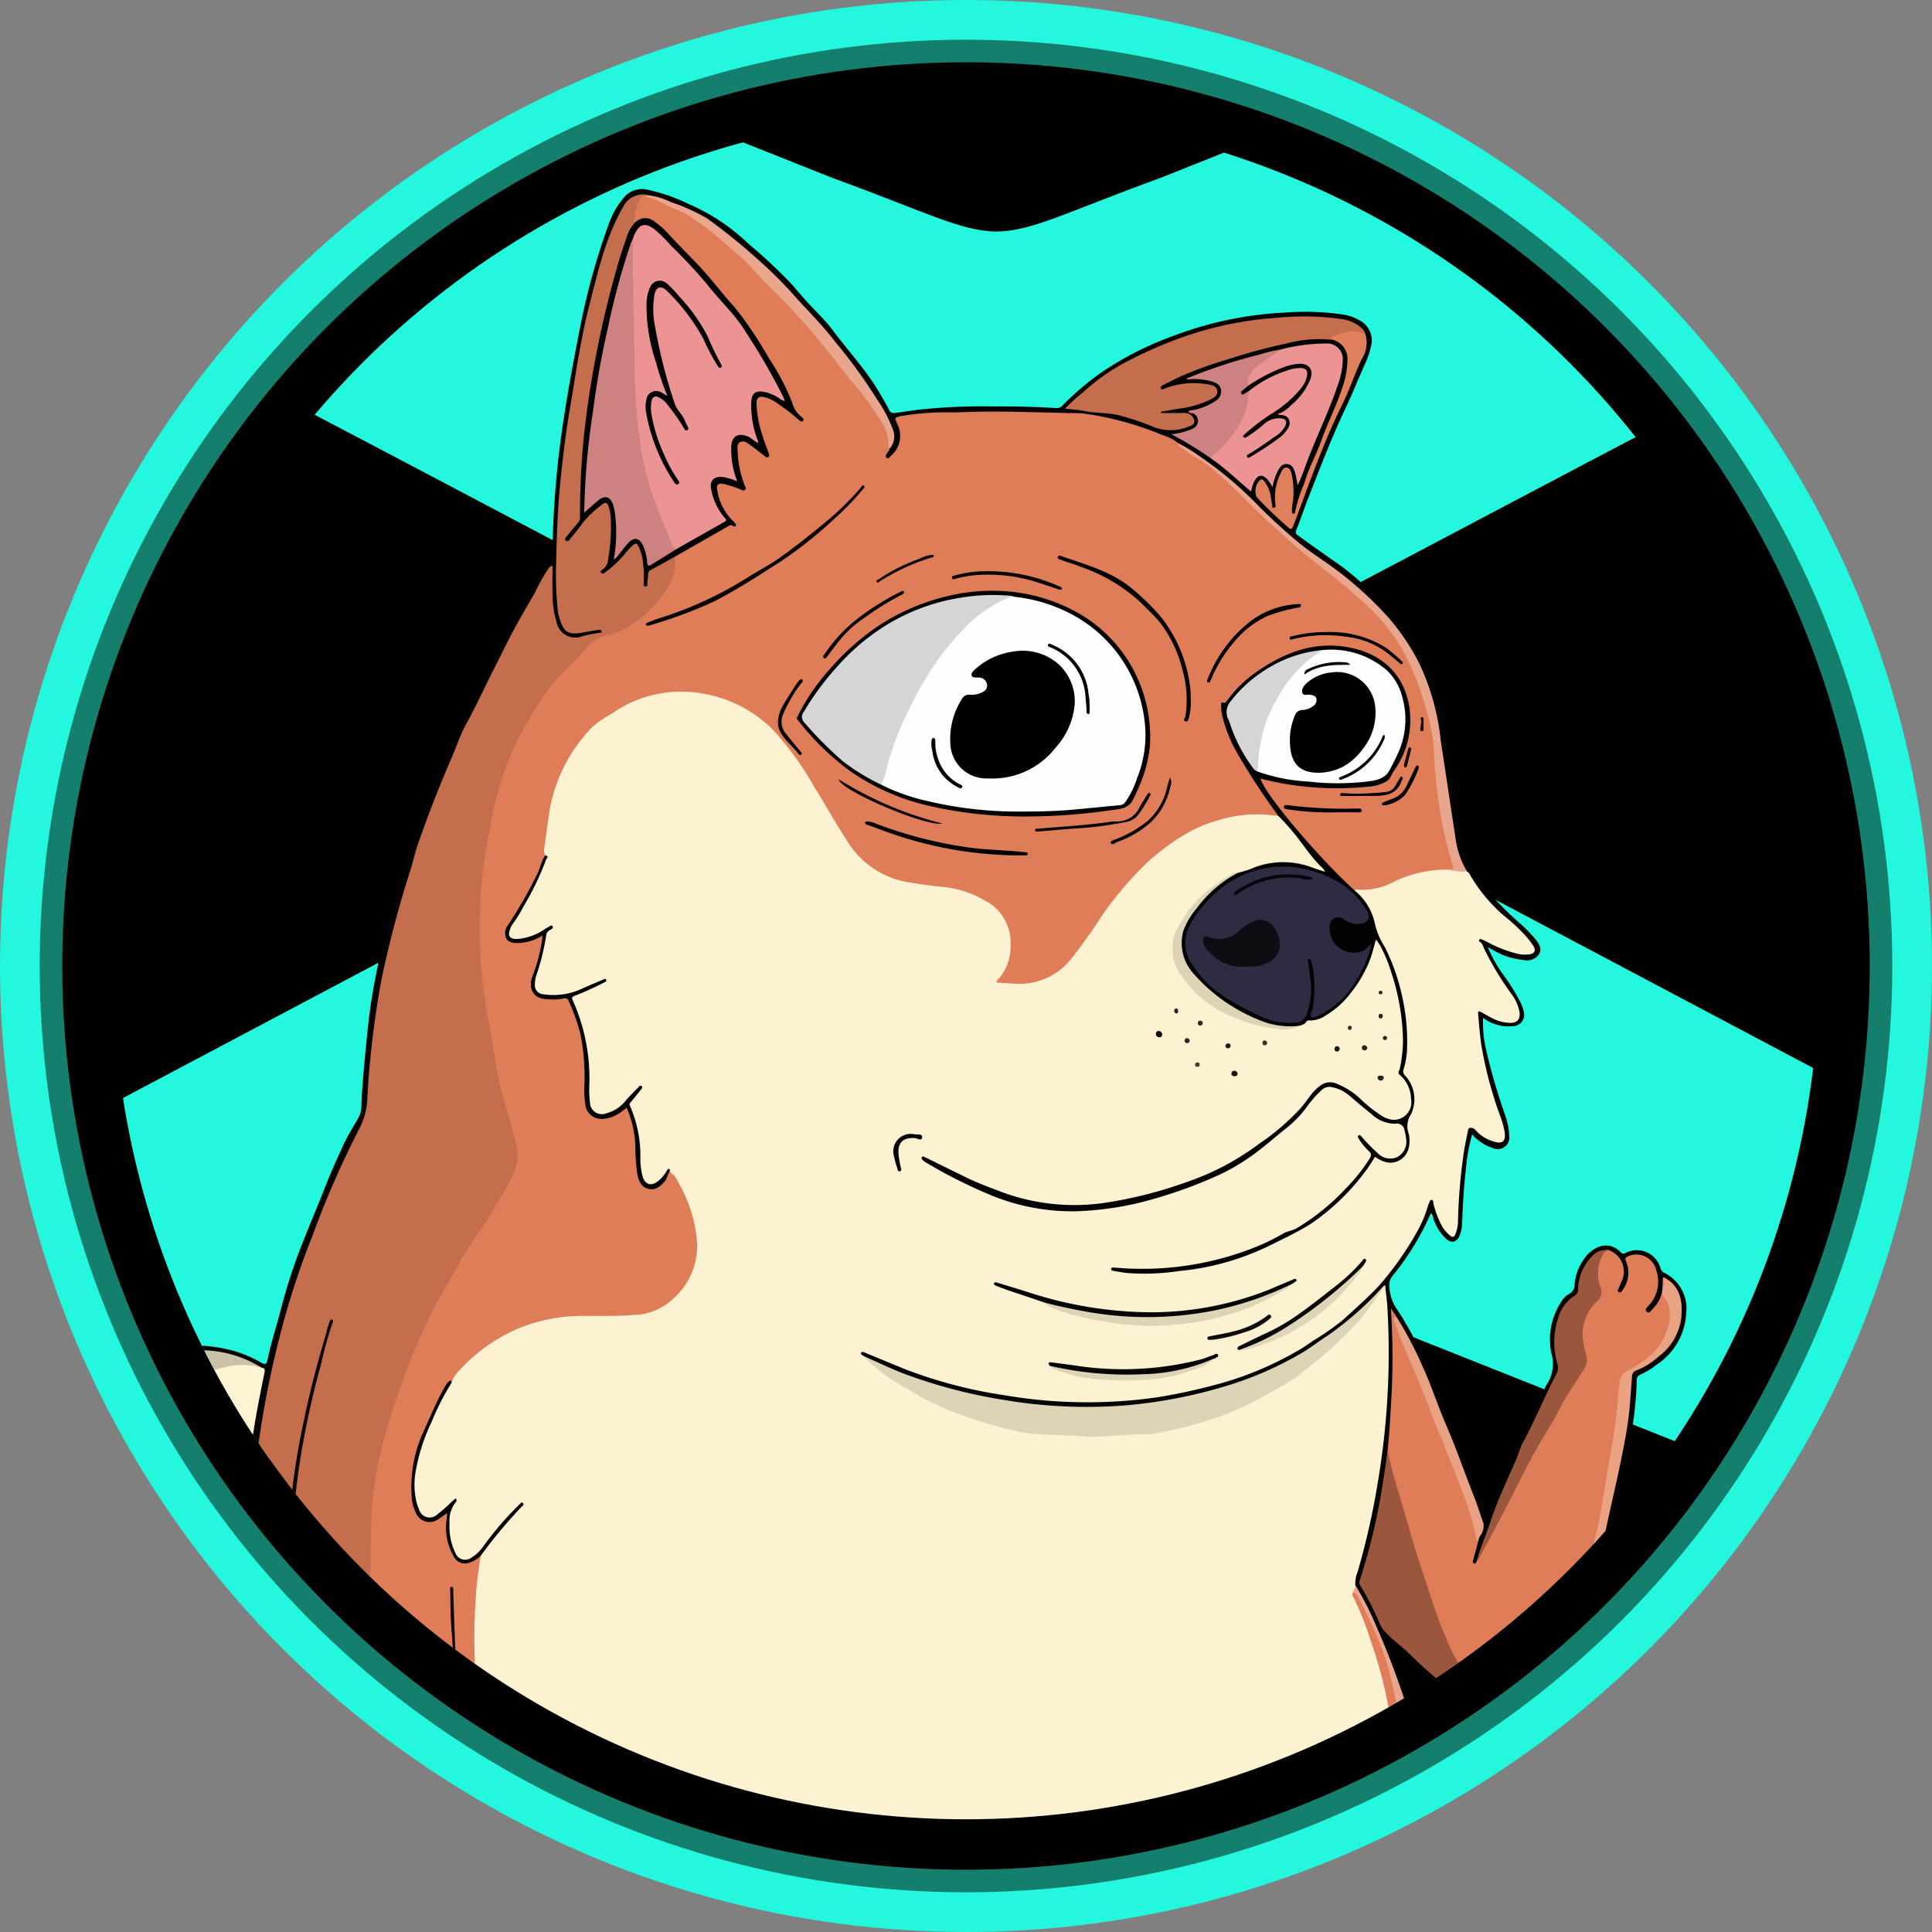 <svg xmlns="http://www.w3.org/2000/svg" xmlns:xlink="http://www.w3.org/1999/xlink" width="200" height="200" viewBox="0 0 200 200"><rect x="0" y="0" width="200" height="200" fill="#808080" stroke="none"/><defs><style>.a{fill:none;}.b,.e{fill:#23f7dd;}.c{fill:#147f6d;}.d{clip-path:url(#a);}.e{fill-rule:evenodd;}.f{fill:#fcf2d2;}.g{fill:#e07d59;}.h{fill:#c46e4e;}.i{fill:#030302;}.j{fill:#b46547;}.k{fill:#e9a68d;}.l{fill:#e07e59;}.m{fill:#080504;}.n{fill:#0d0706;}.o{fill:#ddd4b8;}.p{fill:#030203;}.q{fill:#050404;}.r{fill:#050504;}.s{fill:#070605;}.t{fill:#060605;}.u{fill:#ded5b9;}.v{fill:#090807;}.w{fill:#0d0c0b;}.x{fill:#040404;}.y{fill:#0c0c0b;}.z{fill:#191815;}.aa{fill:#24231f;}.ab{fill:#1a1916;}.ac{fill:#23221d;}.ad{fill:#292722;}.ae{fill:#2e2c27;}.af{fill:#1f1e1a;}.ag{fill:#32302a;}.ah{fill:#272520;}.ai{fill:#282722;}.aj{fill:#403d35;}.ak{fill:#262520;}.al{fill:#312e28;}.am{fill:#2f2d28;}.an{fill:#020202;}.ao{fill:#020101;}.ap{fill:#020201;}.aq{fill:#090504;}.ar{fill:#030202;}.as{fill:#050302;}.at{fill:#040202;}.au{fill:#070403;}.av{fill:#040302;}.aw{fill:#080404;}.ax{fill:#0a0604;}.ay{fill:#fdf3d3;}.az{fill:#cbc3a9;}.ba{fill:#eb9493;}.bb{fill:#9b573e;}.bc{fill:#e9a282;}.bd{fill:#cd8180;}.be{fill:#df7f5b;}.bf{fill:#e8a182;}.bg{fill:#2e2b42;}.bh{fill:#fefefe;}.bi{fill:#d5d5d5;}.bj{fill:#060404;}.bk{fill:#0e0d13;}.bl{fill:#08080b;}.bm{fill:#010101;}.bn{fill:#090909;}.bo{fill:#0b0b0b;}.bp{fill:#060606;}.bq{fill:#050505;}</style><clipPath id="a"><circle class="a" cx="100" cy="100" r="88.333"/></clipPath></defs><circle class="b" cx="100" cy="100" r="100"/><circle class="c" cx="100" cy="100" r="95.889"/><circle cx="100" cy="100" r="93.555"/><g class="d"><path class="e" d="M4.176-14.21l81.361,32.376q.332.132.655.261c9.719,3.534,13.241,5.501,16.955,5.544,3.713-.042,7.235-2.009,16.955-5.544q.322-.129.655-.261L202.117-14.21l.019.034.319-.127,13.44,25.556,4.017,7.425-55.652,29.229L116.735,72.979l103.177,54.64-17.457,32.926-.327-.13-.094.175-80.799-32.134c-10.437-4.151-14.349-6.242-18.087-6.32-3.738.077-7.651,2.17-18.087,6.32L4.261,160.59l-.094-.175-.327.13L-13.617,127.619,89.56,72.979,42.035,47.908-13.617,18.679-9.6,11.254,3.839-14.303l.319.127.019-.034Z"/><path class="f" d="M143.363,190.754c-.229.003-.458.009-.687.009q-44.956,0-89.912-.001c-.264,0-.528-.013-.792-.02a3.451,3.451,0,0,1-.611-1.555c-.636-2.833-1.236-5.672-1.654-8.548-.254-1.743-.348-3.498-.52-5.247a77.625,77.625,0,0,1-.183-8.332,46.334,46.334,0,0,1,.455-5.306,2.491,2.491,0,0,1,.165-.609,1.271,1.271,0,0,1,.265-.511,49.581,49.581,0,0,1,3.452-4.127c.189-.178.32-.407.444-.536a25.672,25.672,0,0,0-3.569,4.104,6.352,6.352,0,0,1-1.241,1.216,1.234,1.234,0,0,1-1.987-.573,6.769,6.769,0,0,1-.471-4.179,3.67,3.67,0,0,1,.509-1.059.94.94,0,0,0-.389.303,9.041,9.041,0,0,1-1.115.969c-1.054.805-1.906.529-2.371-.721a8.499,8.499,0,0,1-.072-4.684,24.184,24.184,0,0,1,1.982-5.329,19.278,19.278,0,0,1,1.548-2.942,8.359,8.359,0,0,1,2.419-2.819,27.387,27.387,0,0,1,2.533-1.903,8.26,8.26,0,0,1,1.952-.924,17.329,17.329,0,0,1,6.684-1.368c1.321.02,2.643.003,3.964.004.67,0,1.334-.092,2-.15a6.177,6.177,0,0,0,4.556-2.917,7.066,7.066,0,0,0,1.049-6.182,21.387,21.387,0,0,0-1.138-3.347,7.609,7.609,0,0,0-1.352-2.064c-.233-.151-.267.091-.343.193a3.971,3.971,0,0,1-.803.834.983.983,0,0,1-1.637-.415,4.622,4.622,0,0,1-.352-1.803c-.022-.915-.105-1.825-.2-2.734a7.941,7.941,0,0,0-.691-2.589.897.897,0,0,1,.154-1.147,3.883,3.883,0,0,0,.72-.969,13.356,13.356,0,0,0-1.352,1.355,3.488,3.488,0,0,1-2.085,1.25,1.354,1.354,0,0,1-1.729-1.182,4.25,4.25,0,0,1-.107-1.101A23.709,23.709,0,0,0,60.194,106.4a19.418,19.418,0,0,0-.921-2.585c-.232-.575-.191-.674.376-.921.914-.399,1.828-.8,2.709-1.268-1.439.504-2.763,1.327-4.322,1.484a5.75,5.75,0,0,1-1.735-.018,1.131,1.131,0,0,1-1.052-1.333,2.767,2.767,0,0,1,.138-.778,31.19,31.19,0,0,0,.972-3.942,1.184,1.184,0,0,1,.525-.93,6.032,6.032,0,0,0-1.039.549,4.442,4.442,0,0,1-2.358.671c-.778.012-1.092-.458-.817-1.185a12.019,12.019,0,0,1,1-1.673c.537-.93,1.058-1.869,1.574-2.81.466-.85.724-1.792,1.133-2.668.059-.127.116-.265-.025-.384a1.073,1.073,0,0,1-.14-.813,44.009,44.009,0,0,1,.837-5.318A14.528,14.528,0,0,1,59.537,77.27,9.816,9.816,0,0,1,61.773,74.69c2.355-1.619,4.808-3.02,7.756-3.188a13.484,13.484,0,0,1,8.165,2.047,14.834,14.834,0,0,1,4.495,4.387c1.368,2.07,2.695,4.166,3.944,6.312a28.685,28.685,0,0,0,2.599,3.905,8.494,8.494,0,0,0,4.976,2.965c1.26.266,2.536.412,3.814.554a10.046,10.046,0,0,1,5.1,1.853,4.895,4.895,0,0,1,2.054,5.131,4.546,4.546,0,0,1-1.316,2.87c2.802.425,5.28.112,7.204-2.104a37.785,37.785,0,0,0,2.562-3.548c.991-1.45,2.041-2.865,3.166-4.221a25.719,25.719,0,0,1,5.811-5.102,14.948,14.948,0,0,1,6.362-2.276,9.556,9.556,0,0,1,3.928.135,10.541,10.541,0,0,1,1.928,2.084,37.883,37.883,0,0,0,2.708,3.305c.109.104.266.246.168.403-.117.186-.318.089-.48.03a16.084,16.084,0,0,0-2.329-.688,8.902,8.902,0,0,0-4.924.53,5.181,5.181,0,0,1-1.312.391,2.922,2.922,0,0,0-1.516.686,13.757,13.757,0,0,0-4.408,4.548,4.559,4.559,0,0,0-.41,4.053,7.99,7.99,0,0,0,2.685,3.461,13.959,13.959,0,0,0,8.718,3.158,2.618,2.618,0,0,0,1.321-.302,4.819,4.819,0,0,1,1.638-.662,4.957,4.957,0,0,0,2.289-1.363,12.461,12.461,0,0,0,3.685-6.228c.047-.196.055-.469.305-.503.237-.032.358.203.462.381a10.955,10.955,0,0,1,1.184,2.7c.215.817.5,1.613.697,2.437a24.679,24.679,0,0,1,.584,4.813,11.611,11.611,0,0,1-.373,3.032.664.664,0,0,0,.174.654,3.51,3.51,0,0,1,.875,3.372,1.709,1.709,0,0,1-2.289,1.268,5.452,5.452,0,0,1-2.061-1.251c-.666-.576-1.334-1.149-2.032-1.686a3.949,3.949,0,0,0-.753-.485,2.09,2.09,0,0,0-2.963.702,26.861,26.861,0,0,1-2.071,2.46c-.78.778-1.702,1.365-2.534,2.07a25.264,25.264,0,0,1-6.656,4.043,45.37,45.37,0,0,1-5.242,1.797,31.057,31.057,0,0,1-6.378,1.184,21.986,21.986,0,0,1-9.949-1.452c-2.231-.923-4.423-1.926-6.571-3.025a3.233,3.233,0,0,0-.786-.342c-.027.146.097.18.169.223a38.274,38.274,0,0,0,9.747,4.378,21.454,21.454,0,0,0,4.118.616,30.981,30.981,0,0,0,10.301-1.419,46.146,46.146,0,0,0,5.393-2.007,20.467,20.467,0,0,0,4.928-2.951c1.124-.905,2.267-1.788,3.35-2.746a10.582,10.582,0,0,0,1.333-1.493,12.105,12.105,0,0,1,1.597-1.823,1.514,1.514,0,0,1,1.485-.28,6.499,6.499,0,0,1,2.402,1.492,17.476,17.476,0,0,0,2.194,1.732,3.295,3.295,0,0,0,1.699.498c.627-.002.842.164,1.026.777a2.39,2.39,0,0,1-.373,2.572,1.562,1.562,0,0,1-1.741.415,3.708,3.708,0,0,1-1.681-1.235,4.699,4.699,0,0,0-.823-.823,4.98,4.98,0,0,0,.852,1.123.713.713,0,0,1,.111,1.03,13.84,13.84,0,0,1-1.775,2.288c-.528.537-.98,1.15-1.528,1.674a17.447,17.447,0,0,1-3.93,3.014c-3.885,2.008-7.861,3.793-12.32,4.163a44.158,44.158,0,0,1-4.843.291,10.387,10.387,0,0,0-2.075-.07,12.438,12.438,0,0,0,3.727.302,48.122,48.122,0,0,0,6.073-.771,28.153,28.153,0,0,0,8.059-3.091c.554-.307,1.164-.516,1.695-.833a16.821,16.821,0,0,0,2.155-1.522,24.449,24.449,0,0,0,3.088-3.09,16.005,16.005,0,0,0,1.829-2.446.411.411,0,0,1,.657-.168,3.578,3.578,0,0,0,.474.233,1.82,1.82,0,0,0,2.594-1.646,3.195,3.195,0,0,0-.328-1.741.601.601,0,0,1,.096-.815c1.092-.99.985-3.042-.062-4.307a1.042,1.042,0,0,1-.242-1.049,12.15,12.15,0,0,0,.263-4.088,19.471,19.471,0,0,0-.883-4.766,13.024,13.024,0,0,0-2.031-4.551,1.078,1.078,0,0,1-.204-.644,5.682,5.682,0,0,0-1.79-3.669.865.865,0,0,1-.355-.567c.049-.287.278-.232.458-.218a7.279,7.279,0,0,0,3.514-.79,13.16,13.16,0,0,1,5.065-1.322,2.851,2.851,0,0,1,.631.04c.674.082,1.344.191,2.02.254a1.944,1.944,0,0,1,.773.912,10.785,10.785,0,0,0,1.93,2.433,13.142,13.142,0,0,0,1.741,1.689,12.049,12.049,0,0,1,1.952,1.901,3.122,3.122,0,0,1,.549.773c.296.594.066.994-.605,1.056a5.451,5.451,0,0,1-2.379-.389,19.062,19.062,0,0,1-1.772-.825,2.093,2.093,0,0,0-.636-.245,19.473,19.473,0,0,0,1.664,3.147c.615.883,1.175,1.799,1.77,2.694a2.929,2.929,0,0,1,.552,1.683c-.013.698-.313.982-1.003,1.025a4.48,4.48,0,0,1-2.455-.699c-.139-.076-.277-.155-.412-.238-.288-.178-.369-.066-.354.232.046.932.15,1.858.271,2.784a42.587,42.587,0,0,0,1.946,7.399,11.325,11.325,0,0,1,.471,1.732c.129.849-.332,1.312-1.163,1.115a4.367,4.367,0,0,1-1.928-1.053c-.508-.46-.666-.411-.81.261a34.157,34.157,0,0,0-.696,5.124c-.075,1.264-.203,2.524-.214,3.793a3.537,3.537,0,0,1-.264,1.235c-.193.501-.464.572-.881.226a4.351,4.351,0,0,1-1.269-1.976c-.164-.46-.315-.924-.446-1.389-.212.032-.217.178-.247.284a22.205,22.205,0,0,1-3.312,6.096,30.697,30.697,0,0,1-4.581,4.933,31.992,31.992,0,0,1-4.542,3.342,30.125,30.125,0,0,1-8.04,3.807,50.481,50.481,0,0,1-9.812,2.032,62.545,62.545,0,0,1-7.916.158,48.096,48.096,0,0,1-10.114-1.515,39.513,39.513,0,0,1-6.107-1.849c-1.196-.516-2.414-.981-3.608-1.504a.811.811,0,0,0-.442-.13c-.01.002-.022.026-.025.042a.116.116,0,0,0,.011.053c.714.632,1.402,1.288,2.147,1.879a31.976,31.976,0,0,0,3.289,2.001,29.262,29.262,0,0,0,6.674,2.879,38.783,38.783,0,0,0,5.238,1.243,3.607,3.607,0,0,0,.633.027c2.218-.026,4.429.373,6.643.196a47.962,47.962,0,0,0,7.085-.607,36.46,36.46,0,0,0,8.888-3.145,27.288,27.288,0,0,0,4.359-2.575,37.841,37.841,0,0,0,7.505-7.305c.308-.428.551-.901.901-1.301.434-.495.452-.494.755.12a5.98,5.98,0,0,1,.186,1.62q.209,3.9.055,7.807a95.302,95.302,0,0,1-1.4,12.318c-.404,2.347-1.052,4.635-1.65,6.936a10.56,10.56,0,0,0-.362,1.649,3.473,3.473,0,0,1-.244.859.718.718,0,0,0,.107.505,57.313,57.313,0,0,1,3.401,10.203c.283,1.13.331,2.297.52,3.441a33.716,33.716,0,0,1,.411,4.25,19.413,19.413,0,0,1-.358,4.356,12.276,12.276,0,0,1-.541,2.471A1.399,1.399,0,0,1,143.363,190.754Z"/><path class="g" d="M69.33,121.326a2.032,2.032,0,0,1,.859,1.032,14.408,14.408,0,0,1,1.988,6.495,7.407,7.407,0,0,1-2.745,5.815A6.131,6.131,0,0,1,65.51,136.13c-1.97.156-3.944.06-5.916.104a17.543,17.543,0,0,0-6.235,1.415,17.828,17.828,0,0,0-6.017,4.439,2.948,2.948,0,0,0-.602,1.069c-.353-.104-.404.214-.515.4A26.941,26.941,0,0,0,44.506,147a20.853,20.853,0,0,0-1.593,4.569,12.972,12.972,0,0,0-.066,3.989,2.543,2.543,0,0,0,.6,1.328,1.221,1.221,0,0,0,1.647.35,5.532,5.532,0,0,0,.755-.48c.129-.086.277-.217.431-.127.172.101.157.308.124.48a5.789,5.789,0,0,0-.075,1.05,5.575,5.575,0,0,0,.673,2.736,1.302,1.302,0,0,0,1.948.578c.273-.146.472-.436.823-.43a38.838,38.838,0,0,0-.544,4.701,57.498,57.498,0,0,0-.075,6.167,78.77,78.77,0,0,0,.807,9.275c.386,2.676,1.005,5.301,1.535,7.946.11.547.314,1.075.475,1.612l-2.436,0c-.231-.163-.227-.425-.275-.662-.641-3.123-1.06-6.278-1.421-9.443-.307-2.691-.556-5.385-.72-8.09-.154-2.555-.209-5.114-.356-7.411-.004,2.08.174,4.41.289,6.742q.274,5.582,1.03,11.126c.322,2.389.666,4.772,1.116,7.141.039.203.109.417-.056.605l-6.654-.003a.763.763,0,0,1-.183-.43c-.725-3.772-1.774-7.473-2.518-11.24-.526-2.662-.848-5.355-1.164-8.049a91.785,91.785,0,0,1-.399-11.445,42.172,42.172,0,0,1,1.347-10.554c.739-2.775,1.747-5.465,2.734-8.163a59.625,59.625,0,0,1,3.941-8.117c.905-1.65,1.855-3.277,2.886-4.854.357-.546.805-1.022,1.151-1.578.93-1.497,1.741-3.061,2.604-4.596a4.732,4.732,0,0,0,.341-3.544c-.448-1.849-1.123-3.634-1.528-5.497-.714-3.29-1.247-6.61-1.752-9.936a46.935,46.935,0,0,1-.397-8.905,58.155,58.155,0,0,1,1.4-9.924,34.795,34.795,0,0,1,2.93-8.238c.323-.649.771-1.219,1.141-1.836a26.013,26.013,0,0,1,2.561-3.68,13.377,13.377,0,0,1,1.061-1.104c.972-.895,1.763-1.968,2.796-2.803A2.707,2.707,0,0,1,62.6,65.654a9.42,9.42,0,0,0,5.043-3.099,9.926,9.926,0,0,0,1.561-2.184,5.122,5.122,0,0,0,.551-2.651.65.65,0,0,1,.363-.429c1.624-.885,3.215-1.827,4.826-2.733a1.519,1.519,0,0,1,.942-.278c.033-.226-.122-.315-.229-.411A5.579,5.579,0,0,1,74.13,50.796c-.146-.632.191-.953.828-.824a9.832,9.832,0,0,1,1.609.515c.112.043.244.132.349.043.134-.114.037-.264-.011-.389a12.14,12.14,0,0,1-.696-3.19,1.487,1.487,0,0,1-.018-.263c.029-.366-.011-.794.351-1a1.023,1.023,0,0,1,1.128.23c.484.352.954.725,1.435,1.082a.285.285,0,0,0,.273.083,1.258,1.258,0,0,0-.181-.776,19.887,19.887,0,0,1-.965-3.62,3.508,3.508,0,0,1-.027-1.001c.05-.611.381-.857.971-.694a5.606,5.606,0,0,1,2.02,1.12,16.878,16.878,0,0,1,1.404,1.013c-.513-.373-.651-1.319-1.01-2.132a37.447,37.447,0,0,0-2.836-5.004c-.56-.875-1.018-1.812-1.636-2.65-.868-1.179-1.859-2.256-2.832-3.344-.588-.658-1.072-1.394-1.679-2.038-1.014-1.075-2.048-2.131-3.091-3.178a8.875,8.875,0,0,0-1.54-1.513c-.195-.119-.38-.255-.585-.358a1.134,1.134,0,0,0-1.158-.018.677.677,0,0,1-.549.135,3.114,3.114,0,0,1,.822-2.847.408.408,0,0,1,.206-.03c.891.327,1.753.718,2.619,1.108a24.002,24.002,0,0,1,2.435,1.237,30.439,30.439,0,0,1,3.769,2.971c.5.415.967.873,1.473,1.282a20.377,20.377,0,0,1,1.492,1.566c1.444,1.443,2.892,2.882,4.278,4.381,1.101,1.19,2.096,2.468,3.115,3.726,1.694,2.093,3.4,4.181,4.994,6.35a5.057,5.057,0,0,1,1.209,3.149c-.009.23.053.455.046.685-.016.16-.138.286-.142.53a2.329,2.329,0,0,0,.969-1.642,4.594,4.594,0,0,0-.331-1.753c-.183-.529-.122-.65.431-.771a15.575,15.575,0,0,1,2.873-.378c3.838-.114,7.678-.143,11.514-.066a46.175,46.175,0,0,1,4.9.177,30.384,30.384,0,0,1,7.388,1.932,7.473,7.473,0,0,1,2.247,1.133,3.715,3.715,0,0,0,1.124,1.021c.661.404,1.286.865,1.966,1.24a5.2,5.2,0,0,1,1.066.86c1.887,1.822,3.813,3.602,5.684,5.442A57.452,57.452,0,0,0,136.24,58.189c.999.8,2.095,1.49,3.063,2.334a32.075,32.075,0,0,1,4.207,3.995,21.168,21.168,0,0,1,3.203,5.622,51.356,51.356,0,0,1,1.57,5.152,21.729,21.729,0,0,1,.371,3.669,49.777,49.777,0,0,0,.818,6.274,33.163,33.163,0,0,0,.998,4.102c.262.726.205.778-.577.686a12.482,12.482,0,0,0-5.772,1.343,6.905,6.905,0,0,1-3.61.73c-.114-.013-.209-.021-.258.105a.307.307,0,0,1-.333-.102,28.863,28.863,0,0,1-5.014-5.324c-.656-.964-1.539-1.739-2.251-2.658a31.584,31.584,0,0,1-1.917-2.589c-.169-.272-.478-.601-.268-.903.197-.283.557-.014.836.043a42.673,42.673,0,0,0,6.175.772,23.861,23.861,0,0,0,4.519-.211,2.734,2.734,0,0,0,2.094-1.312,10.163,10.163,0,0,0,1.754-5.77,7.129,7.129,0,0,0-4.784-6.587,10.539,10.539,0,0,0-7.876.412,14.743,14.743,0,0,0-5.861,4.385,1.069,1.069,0,0,1-.554.467c-.206.05-.196.219-.203.379a3.389,3.389,0,0,0,.136,1.097,18.487,18.487,0,0,0,2.591,5.408c1.002,1.447,1.81,3.023,2.932,4.389a.455.455,0,0,1,.127.389,13.51,13.51,0,0,0-6.194.411,14.088,14.088,0,0,0-3.755,1.634,25.203,25.203,0,0,0-3.541,2.652,36.614,36.614,0,0,0-4.816,5.64,54.414,54.414,0,0,1-3.401,4.734,6.868,6.868,0,0,1-5.769,2.262c-.573-.031-1.146-.074-1.728-.113a.697.697,0,0,1,.286-.442,5.046,5.046,0,0,0,1.175-3.414,4.892,4.892,0,0,0-2.711-4.657,10.503,10.503,0,0,0-4.494-1.398c-1.273-.136-2.541-.299-3.8-.546a9.146,9.146,0,0,1-5.961-4.28c-1.184-1.788-2.196-3.682-3.346-5.49a31.346,31.346,0,0,0-4.357-6.003,13.427,13.427,0,0,0-6.983-3.641,12.544,12.544,0,0,0-7.915,1.024,12.027,12.027,0,0,0-1.762,1.052,10.955,10.955,0,0,0-1.974,1.355,16.413,16.413,0,0,0-4.457,8.861c-.163,1.164-.334,2.328-.481,3.494a1.591,1.591,0,0,0,.051.934,3.925,3.925,0,0,1-.528,1.574,38.115,38.115,0,0,1-3.111,5.63,2.185,2.185,0,0,0-.228.475c-.238.709.026,1.148.767,1.223a4.226,4.226,0,0,0,2.295-.489c.172-.084.352-.235.54-.12.225.138.128.388.092.582a18.15,18.15,0,0,1-.857,3.316c-.032.082-.064.164-.093.247-.498,1.427.098,2.285,1.604,2.298a7.61,7.61,0,0,0,1.423-.049.56.56,0,0,1,.68.363,17.029,17.029,0,0,1,1.502,5.145c.113,1.407.09,2.813.096,4.221a6.779,6.779,0,0,0,.16,1.361,1.536,1.536,0,0,0,1.796,1.32,3.785,3.785,0,0,0,1.866-.809c.442-.316.565-.29.77.222a10.735,10.735,0,0,1,.7,3.504,27.854,27.854,0,0,0,.211,2.839,2.479,2.479,0,0,0,.287.846,1.131,1.131,0,0,0,1.776.425,2.394,2.394,0,0,0,.791-.971C69.044,121.548,69.063,121.313,69.33,121.326Z"/><path class="h" d="M69.856,57.63c.244,1.848-.634,3.256-1.741,4.607a11.829,11.829,0,0,1-3.286,2.75,4.293,4.293,0,0,1-1.642.675,4.128,4.128,0,0,0-2.625,1.606c-.69.753-1.408,1.477-2.131,2.194a20.006,20.006,0,0,0-2.413,2.983,33.368,33.368,0,0,0-3.882,7.611,44.252,44.252,0,0,0-1.489,6.066c-.313,1.539-.547,3.099-.728,4.659-.148,1.286-.199,2.587-.234,3.882a48.894,48.894,0,0,0,.61,9.381c.33,1.983.708,3.958,1.007,5.945.425,2.822,1.395,5.498,2.085,8.248a5.013,5.013,0,0,1-.604,3.981,54.294,54.294,0,0,1-2.794,4.762,35.592,35.592,0,0,0-2.561,3.978c-.802,1.418-1.63,2.824-2.395,4.265a62.521,62.521,0,0,0-3.297,7.574c-.765,2.059-1.429,4.147-2.013,6.259a44.448,44.448,0,0,0-1.118,5.871c-.091.667-.108,1.361-.14,2.044-.122,2.655-.124,5.312-.091,7.968.025,1.978.198,3.949.39,5.921.238,2.456.585,4.896.997,7.324.31,1.827.751,3.632,1.178,5.437.529,2.231,1.096,4.452,1.526,6.705a2.968,2.968,0,0,1,.022.421l-7.61-.001a.985.985,0,0,1-.277-.558,140.667,140.667,0,0,1-3.396-16.283c-.239-1.744-.322-3.505-.496-5.256a72.921,72.921,0,0,1-.208-7.968c.024-2.396.305-4.776.562-7.156a78.88,78.88,0,0,1,1.87-9.854c.397-1.66.886-3.299,1.233-4.973.104-.501.362-.955.495-1.449s.043-.843-.236-.922c-.283-.081-.555.174-.698.65-.614,2.04-1.244,4.082-1.709,6.156a86.859,86.859,0,0,0-1.862,9.75c-.206,1.923-.466,3.844-.579,5.772a53.245,53.245,0,0,0-.075,6.964c.099,1.367.098,2.743.243,4.108.359,3.357.677,6.721,1.332,10.039.685,3.474,1.466,6.926,2.452,10.328.063.218.154.441-.025.651H27.266c-.213-.15-.217-.381-.255-.609-.177-1.055-.202-2.13-.472-3.176-.095-.367.039-.785-.25-1.134-.088-.106.154-.283.112-.379-.232-.521-.036-1.071-.125-1.563-.073-.404-.299-.745-.036-1.153a.314.314,0,0,0-.003-.309c-.339-.514-.09-1.047-.114-1.571-.054-1.194.007-2.392-.113-3.582a4.658,4.658,0,0,1-.05-.525c.039-2.941-.221-5.88-.098-8.819.103-2.479.117-4.96.208-7.44.013-.352.114-.695.1-1.051a1.249,1.249,0,0,0-.154-.711.416.416,0,0,1,.022-.536,1.687,1.687,0,0,0,.142-.222c.228-.418-.153-.792-.099-1.163.054-.373.446-.694.165-1.126-.048-.074-.123-.189-.071-.241.45-.446.196-1.036.31-1.548a19.826,19.826,0,0,0,.298-2.08,86.854,86.854,0,0,1,1.79-10.46c.469-1.969.912-3.949,1.497-5.883a69.371,69.371,0,0,1,3.073-8.488c.536-1.189.889-2.449,1.385-3.654.597-1.45,1.266-2.868,1.961-4.272.492-.994.907-2.025,1.462-2.99a4.528,4.528,0,0,0,.295-1.546c.085-.487.075-.983.162-1.47a1.267,1.267,0,0,0-.146-.919c-.097-.157-.169-.365-.047-.499.498-.55.358-1.246.398-1.867a70.211,70.211,0,0,1,1.008-7.263,123.007,123.007,0,0,1,3.084-12.129A91.633,91.633,0,0,1,46.34,80.231,44.023,44.023,0,0,1,48.588,75c.732-1.289,1.342-2.635,1.998-3.958,1.087-2.193,2.143-4.403,3.331-6.543.435-.783.898-1.553,1.343-2.332a14.399,14.399,0,0,0,.94-1.771c.074-.186.172-.452.425-.38.21.06.153.326.175.513.102.874.088,1.756.205,2.63a6.833,6.833,0,0,0,.519,1.822,1.902,1.902,0,0,0,1.738,1.255,4.804,4.804,0,0,0,2.584-.622.23.23,0,0,0,.112-.168,5.981,5.981,0,0,0-1.853.231,1.801,1.801,0,0,1-2.265-1.377,6.062,6.062,0,0,1-.357-2.074,21.04,21.04,0,0,1-.048-3.795,8.54,8.54,0,0,0,.019-1.372A94.437,94.437,0,0,1,58.241,46.43c.455-3.709,1.152-7.376,1.8-11.053a69.877,69.877,0,0,1,3.185-11.709,10.536,10.536,0,0,1,1.35-2.675,2.432,2.432,0,0,1,2.305-.999c.152.01.327.024.363.233-.14.129-.287.074-.434.017-.36-.046-.481.214-.617.469a6.545,6.545,0,0,0-.541,2.071A.219.219,0,0,0,65.777,23a.596.596,0,0,1-.181.426,3.978,3.978,0,0,0-.641,1.326c-.64,2.197-1.385,4.358-1.893,6.599-.58,2.56-1.238,5.104-1.644,7.698-.402,2.573-.81,5.152-.995,7.751a55.792,55.792,0,0,0-.23,6.276,2.047,2.047,0,0,1-.583,1.578,5.491,5.491,0,0,0-.795,1.035,18.259,18.259,0,0,0,1.348-1.576,9.722,9.722,0,0,1,2.051-1.966c.439-.343.811-.166.968.42a8.662,8.662,0,0,1,.203,2.308,25.797,25.797,0,0,1-.252,2.839,2.05,2.05,0,0,1-.589,1.329,7.493,7.493,0,0,0,1.903-1.658,8.085,8.085,0,0,1,.873-.918c.436-.395.726-.337.977.202a4.091,4.091,0,0,1,.428,1.733,8.22,8.22,0,0,1,.032,2.013.624.624,0,0,0,.145-.465,1.444,1.444,0,0,1,1.082-1.45,4.723,4.723,0,0,0,1.15-.641C69.343,57.707,69.56,57.527,69.856,57.63Z"/><path class="i" d="M172.244,131.742c-.231-.109-.278-.293-.358-.483a2.533,2.533,0,0,0-3.626-1.545c-.183.073-.305.11-.46-.056-1.127-1.208-2.61-.756-3.543.305a5.439,5.439,0,0,0-1.262,3.024,1.037,1.037,0,0,1-.527.937,2.058,2.058,0,0,0-.77.713,7.144,7.144,0,0,0-1.117,5.398,3.89,3.89,0,0,1-.54,3.402.471.471,0,0,0-.047.094c-1.01,2.278-2.21,4.466-3.18,6.765-.937,2.221-2.039,4.372-2.839,6.652-.024.068-.026.171-.165.191-.066-.157-.137-.314-.199-.476-.353-.919-.617-1.874-.978-2.783-.772-1.941-1.402-3.934-2.258-5.845-.726-1.62-1.347-3.289-1.971-4.952a37.829,37.829,0,0,0-3.719-7.445,4.469,4.469,0,0,1-.86-2.528,1.454,1.454,0,0,1,.308-1,28.186,28.186,0,0,0,3.958-6.441c.012-.027.048-.043.073-.064a.884.884,0,0,1,.199.481,4.962,4.962,0,0,0,1.228,2.052c.608.669,1.33.467,1.572-.405a3.88,3.88,0,0,0,.187-.875c.067-1.901.164-3.8.384-5.691a20.224,20.224,0,0,1,.66-3.741,4.64,4.64,0,0,0,2.074,1.391,1.206,1.206,0,0,0,1.766-1.246,7.249,7.249,0,0,0-.453-2.211,63.245,63.245,0,0,1-1.937-6.677,12.33,12.33,0,0,1-.321-3.33,4.196,4.196,0,0,0,3.019.875,1.18,1.18,0,0,0,1.19-1.525,3.892,3.892,0,0,0-.337-.941,19.803,19.803,0,0,0-1.907-3.028,15.58,15.58,0,0,1-1.477-2.685c.297.163.492.265.683.376a7.304,7.304,0,0,0,2.998.946,1.524,1.524,0,0,0,1.607-.56c.37-.605.015-1.131-.351-1.587a15.119,15.119,0,0,0-1.717-1.737,35.496,35.496,0,0,1-2.568-2.504,12.253,12.253,0,0,1-3.348-5.996c-.239-1.313-.416-2.639-.594-3.962-.314-2.336-.771-4.649-1.046-6.992a24.765,24.765,0,0,0-1.509-6.081,19.707,19.707,0,0,0-3.875-6.243c-.894-.972-1.774-1.951-2.756-2.832a29.648,29.648,0,0,0-2.656-2.248c-1.525-1.073-3.057-2.134-4.557-3.241a.359.359,0,0,1-.138-.494c.461-1.139.842-2.31,1.29-3.451,1.226-3.12,2.417-6.252,3.863-9.286.692-1.452,1.284-2.965,1.948-4.439a8.694,8.694,0,0,0,.647-1.89,2.335,2.335,0,0,0-1.214-2.675,4.939,4.939,0,0,0-1.58-.577,26.546,26.546,0,0,0-6.053-.221,37.441,37.441,0,0,0-11.718,2.452,33.351,33.351,0,0,0-7.184,3.631,29.491,29.491,0,0,0-4.194,3.534.802.802,0,0,1-.692.272c-2.146-.14-4.295-.185-6.444-.17a61.366,61.366,0,0,0-7.911.356q-1.149.157-2.297.322a.533.533,0,0,1-.618-.342c-.384-.73-.797-1.447-1.228-2.151-1.329-2.168-3.067-4.028-4.581-6.058-.842-1.128-1.891-2.08-2.829-3.129-.468-.524-.918-1.064-1.38-1.594a53.788,53.788,0,0,0-4.54-4.251,20.802,20.802,0,0,0-6.233-4.132,18.097,18.097,0,0,0-4.169-1.449,2.469,2.469,0,0,0-2.345.643,8.664,8.664,0,0,0-1.641,2.731,71.518,71.518,0,0,0-2.886,10.133c-.673,3.413-1.332,6.826-1.85,10.265A98.312,98.312,0,0,0,57.2,56.72a2.267,2.267,0,0,1-.456,1.523A16.122,16.122,0,0,0,55.44,60.341c-1.03,1.68-2.042,3.37-2.958,5.117-.523.998-.952,2.039-1.459,3.042q-1.734,3.432-3.516,6.84c-.303.582-.446,1.22-.719,1.812-.501,1.086-1.014,2.168-1.462,3.277-1.078,2.672-2.156,5.34-2.984,8.112-.755,2.525-1.59,5.03-2.278,7.573a63.596,63.596,0,0,0-2.003,10.454c-.26,2.682-.564,5.358-.656,8.053a2.551,2.551,0,0,1-.362,1.197c-.535.93-1.107,1.838-1.551,2.819-.639,1.41-1.285,2.814-1.845,4.26-.652,1.686-1.366,3.35-2.035,5.03a59.277,59.277,0,0,0-2.537,7.602c-.438,1.757-1.027,3.477-1.386,5.255-.092.456-.252.491-.629.288a13.387,13.387,0,0,0-2.902-1.243,16.437,16.437,0,0,0-6.913-.328,28.488,28.488,0,0,0-7.106,2.302c-.276.125-.4.135-.557-.173a2.037,2.037,0,0,0-1.364-1.002,3.953,3.953,0,0,0-1.931.058c-2.299.495-4.138,1.886-6.044,3.136a14.243,14.243,0,0,0-2.211,1.95,43.227,43.227,0,0,0-3.222,3.666A8.552,8.552,0,0,0-5.94,150.766a25.213,25.213,0,0,0-2.741,5.891c-.225-.172-.41-.329-.61-.464a1.737,1.737,0,0,0-2.568.35,4.898,4.898,0,0,0-.611.922,10.566,10.566,0,0,0-.951,2.618,25.137,25.137,0,0,0,.201,9.653,38.875,38.875,0,0,0,3.703,10.975A33.173,33.173,0,0,0-5.5,186.701a36.353,36.353,0,0,0,3.612,3.707,1.149,1.149,0,0,0,1.041.343,1.926,1.926,0,0,0-.766-1.03,35.617,35.617,0,0,1-4.75-5.234,36.706,36.706,0,0,1-3.423-5.694c-.46-.986-.779-2.038-1.159-3.061-.196-.528-.403-1.052-.559-1.595a43.734,43.734,0,0,1-1.45-6.867,21.572,21.572,0,0,1,.184-7.299,9.008,9.008,0,0,1,1.163-2.82,1.32,1.32,0,0,1,2.069-.471,5.735,5.735,0,0,1,.593.441c.381.301.559.249.748-.207.095-.228.152-.47.255-.694a40.919,40.919,0,0,1,2.533-5.333,18.038,18.038,0,0,1,2.837-3.648,22.08,22.08,0,0,1,7.113-5.359,6.308,6.308,0,0,1,3.253-.768,1.526,1.526,0,0,1,1.396.881c.308.65.352.689,1.017.431,1.427-.553,2.849-1.114,4.305-1.592a18.306,18.306,0,0,1,7.97-.771,10.562,10.562,0,0,1,4.573,1.661c.228.177.154.409.107.631-.296,1.395-.542,2.8-.798,4.202-.493,2.703-.835,5.426-1.06,8.165-.115,1.403-.168,2.808-.224,4.214-.095,2.354-.265,4.705-.29,7.061-.014,1.373-.006,2.747-.001,4.121.004,1.092-.07,2.188.027,3.274.14,1.584.036,3.167.076,4.75a.666.666,0,0,1-.466.683,7.579,7.579,0,0,1-1.752.574,16.199,16.199,0,0,1-4.252.245,15.877,15.877,0,0,1-11.919-6.923,12.649,12.649,0,0,1-1.615-3.194,4.366,4.366,0,0,1-.092-2.851c.11-.311.21-.654.632-.693a.47.47,0,0,1,.394.23c.351.49.831.861,1.22,1.313a6.972,6.972,0,0,0,4.089,2.123,3.78,3.78,0,0,0,1.256.068,6.595,6.595,0,0,0,5.088-3.755,8.084,8.084,0,0,0,.684-4.834,8.141,8.141,0,0,0-.89-3.18c-.32-.234-.448-.076-.469.243a1.888,1.888,0,0,0,.172.714,8.962,8.962,0,0,1,.533,3.313c-.016.316-.006.633-.003.95.003.295-.097.581-.072.845a4.749,4.749,0,0,0-1.575-2.761,3.194,3.194,0,0,0-4.119.035,4.708,4.708,0,0,0-1.368,1.974,9.651,9.651,0,0,0-.146,4.847c.023.129.15.276.012.39-.105.087-.237-.003-.348-.045a5.9,5.9,0,0,1-2.466-1.659,14.114,14.114,0,0,0-1.194-1.336,1.193,1.193,0,0,0-1.877.143,2.393,2.393,0,0,0-.461.997,6.205,6.205,0,0,0,.201,3.277,13.589,13.589,0,0,0,2.301,4.184c.609.632,1.111,1.355,1.772,1.948a19.247,19.247,0,0,0,3.505,2.525,12.57,12.57,0,0,0,6.207,1.816c1.038-.004,2.078-.027,3.115.006a7.484,7.484,0,0,0,3.554-.6c.314-.15.446-.063.46.289.062,1.511.177,3.019.33,4.522.191,1.872.395,3.743.662,5.606a.94.94,0,0,0,.22.582l.534.003a.614.614,0,0,0,.113-.55c-.256-1.419-.307-2.864-.545-4.288a5.5,5.5,0,0,1-.133-1.334c.067-.784-.184-1.549-.067-2.329a.674.674,0,0,0-.104-.351.608.608,0,0,1-.037-.462,2.021,2.021,0,0,0,.054-.89c-.232-2.138-.224-4.289-.279-6.431-.099-3.837-.037-7.678.084-11.516.003-.106.015-.211.026-.316.179-1.617.032-3.252.283-4.864a.387.387,0,0,0-.005-.158,5.205,5.205,0,0,1,.089-1.905c.133-1.378.262-2.762.443-4.138.36-2.743.764-5.478,1.349-8.183.458-2.118,1.004-4.214,1.535-6.314.311-1.232.645-2.457,1.071-3.648.849-2.369,1.656-4.755,2.69-7.056.663-1.476,1.079-3.05,1.8-4.51.857-1.736,1.59-3.534,2.536-5.228a3.489,3.489,0,0,0,.344-1.047,37.953,37.953,0,0,0,.385-4.27c.181-2.177.394-4.347.734-6.504a85.241,85.241,0,0,1,2.346-10.459q.823-2.842,1.675-5.675c1.169-3.886,2.858-7.576,4.345-11.343.427-1.082,1.017-2.086,1.523-3.13,1.028-2.123,2.111-4.22,3.132-6.347,1.243-2.589,2.856-4.979,4.131-7.553a4.83,4.83,0,0,1,.721-1.038c.05.938.024,1.863.054,2.787a7.851,7.851,0,0,0,.729,3.381,1.657,1.657,0,0,0,1.562.98,7.854,7.854,0,0,0,2.928-.576c.04-.3-.144-.316-.361-.28-.501.084-1.003.165-1.503.257-1.572.291-2.019.031-2.489-1.484a4.521,4.521,0,0,1-.171-.82,36.374,36.374,0,0,1-.165-5.006c.061-2.604.145-5.208.391-7.8.254-2.675.573-5.343,1.023-7.996.607-3.582,1.105-7.187,2.008-10.71.913-3.564,1.711-7.175,3.611-10.405a2.27,2.27,0,0,1,2.624-1.012.455.455,0,0,0,.318.167,12.548,12.548,0,0,1,2.672.981,13.359,13.359,0,0,1,2.14.866c.461.319.927.636,1.397.944a40.07,40.07,0,0,1,5.091,4.173,43.393,43.393,0,0,1,4.328,4.539c.258.318.602.54.861.853.974,1.179,1.981,2.328,2.934,3.527,1.25,1.573,2.462,3.166,3.551,4.854.437.678.838,1.385,1.23,2.083.54.962,1.103,2.022.3,3.156-.018.025.001.065.024.096.004.178-.154.269-.218.409-.075.164-.297.346-.083.507.209.157.331-.096.47-.216a2.702,2.702,0,0,0,.599-3.366c-.238-.601-.217-.574.419-.734a28.771,28.771,0,0,1,5.674-.374c4.258-.217,8.517.02,12.775.078a3.145,3.145,0,0,1,.368.021,32.804,32.804,0,0,1,8.317,2.262,4.904,4.904,0,0,1,1.62.846,4.179,4.179,0,0,0,.848.613c1.105.751,2.277,1.417,3.302,2.271,1.958,1.633,3.765,3.434,5.58,5.224A46.268,46.268,0,0,0,135.82,57.431c.972.76,2.087,1.313,3.026,2.116,1.431,1.223,2.836,2.474,4.153,3.823a23.483,23.483,0,0,1,4.432,6.701,19.608,19.608,0,0,1,1.333,5.092c.485,2.914.913,5.839,1.326,8.766a29.641,29.641,0,0,0,.744,4.206,4.001,4.001,0,0,0,1.044,2.088.885.885,0,0,1,.333.401,16.597,16.597,0,0,0,3.465,4.159,18.545,18.545,0,0,1,2.426,2.291,9.044,9.044,0,0,1,.656.891c.251.435.084.754-.415.828a3.646,3.646,0,0,1-1.207-.048,13.111,13.111,0,0,1-3.235-1.267c-.174-.084-.35-.166-.528-.241a.192.192,0,0,0-.241.047.154.154,0,0,0,.072.223c.272.159.326.45.435.703a31.618,31.618,0,0,0,2.894,4.78,4.4,4.4,0,0,1,.756,1.724c.126.786-.194,1.188-.99,1.173a4.162,4.162,0,0,1-1.823-.483c-.392-.2-.769-.427-1.157-.635-.147-.079-.336-.145-.31.135.097,1.065.179,2.133.324,3.192a41.124,41.124,0,0,0,2.022,7.58,8.275,8.275,0,0,1,.415,1.577c.114.879-.255,1.204-1.1.927a3.901,3.901,0,0,1-1.906-1.174.635.635,0,0,0-.553-.256c-.265.024-.24.284-.276.453-.156.738-.311,1.477-.42,2.223a58.054,58.054,0,0,0-.585,7.096,3.837,3.837,0,0,1-.261,1.23c-.116.315-.316.381-.556.154a3.65,3.65,0,0,1-.765-.841,9.654,9.654,0,0,1-.954-2.454c-.032-.143.004-.376-.173-.398-.217-.027-.214.238-.307.375a.932.932,0,0,0-.094.246,12.181,12.181,0,0,1-1.194,2.791,32.229,32.229,0,0,1-3.892,5.492c-1.185,1.258-2.48,2.397-3.754,3.559a28.907,28.907,0,0,1-3.115,2.162c-.446.311-.89.633-1.364.897a34.444,34.444,0,0,1-8.491,3.569,62.068,62.068,0,0,1-6.13,1.333,50.964,50.964,0,0,1-15.888-.201,48.371,48.371,0,0,1-10.39-2.732q-2.024-.836-4.049-1.669c-.137-.056-.316-.171-.419.024-.075.143.128.181.187.279.317.155.58.401.9.548a45.972,45.972,0,0,0,6.735,2.607,59.23,59.23,0,0,0,13.456,2.252,48.017,48.017,0,0,0,6.591-.166,53.586,53.586,0,0,0,10.083-1.992,31.941,31.941,0,0,0,7.572-3.318,30.546,30.546,0,0,0,5.955-4.348,23.607,23.607,0,0,0,2.211-2.189c.136-.177.21-.452.5-.509.133.138.015.331.13.452.052.47.119.939.153,1.411a80.424,80.424,0,0,1-.937,18.131,78.074,78.074,0,0,1-2.116,9.457,3.332,3.332,0,0,0-.25,1.44,4.654,4.654,0,0,0,.654,1.373,76.278,76.278,0,0,1,3.202,7.41,81.59,81.59,0,0,1,3.11,10.527,31.731,31.731,0,0,1,.924,6.26,1.867,1.867,0,0,0,.219,1.07c.394.092.464-.079.433-.447a52.682,52.682,0,0,0-1.777-10.374,92.763,92.763,0,0,0-2.997-8.838c-.137-.34-.207-.706-.339-1.165.202.221.314.355.438.478,1.448,1.441,3.103,2.644,4.628,3.999,1.007.895,2.189,1.592,3.285,2.387a11.132,11.132,0,0,0,3.931,1.983,3.924,3.924,0,0,0,3.984-1.051,9.639,9.639,0,0,0,1.675-2.596,39.956,39.956,0,0,0,2.315-6.171c.842-2.833,1.569-5.698,2.259-8.575.997-4.16,1.985-8.32,2.729-12.533a41.871,41.871,0,0,0,.467-4.989.538.538,0,0,1,.361-.56,7.598,7.598,0,0,0,1.619-.986,6.733,6.733,0,0,0,3.122-5.309A4.115,4.115,0,0,0,172.244,131.742ZM11.792,162.109a2.747,2.747,0,0,1,4.376.376,5.11,5.11,0,0,1,.766,2.218,3.327,3.327,0,0,1-.827,2.222,5.403,5.403,0,0,1-4.07,2.141c-.511.034-.865-.075-1.009-.698a14.187,14.187,0,0,1-.355-2.709A5.577,5.577,0,0,1,11.792,162.109Z"/><path class="j" d="M6.447,173.94A24.146,24.146,0,0,0,9.32,176.798a15.827,15.827,0,0,0,7.263,3.332,17.191,17.191,0,0,0,3.27.072,12.762,12.762,0,0,0,3.569-.213,8.557,8.557,0,0,0,1.282-.481c.371-.188.403-.023.423.274q.11,1.633.236,3.265c.187,2.418.465,4.827.808,7.228.022.157.029.315.044.473-.264.005-.528.015-.792.015q-12.977.001-25.953,0c-.105,0-.21-.007-.316-.011a11.549,11.549,0,0,0-1.082-1.139,34.294,34.294,0,0,1-6.978-8.884,37.993,37.993,0,0,1-4.137-13.127A21.275,21.275,0,0,1-12.922,160a9.131,9.131,0,0,1,1.08-2.737c.731-1.222,1.585-1.37,2.692-.503.678.531.677.531.951-.28a2.718,2.718,0,0,1,.131-.281c.427-.552.72-1.19,1.146-1.747a27.82,27.82,0,0,1,4.44-4.639c.327-.268.66-.527.973-.811a2.806,2.806,0,0,1,1.162-.705,2.293,2.293,0,0,0,.64-.365,39.467,39.467,0,0,1,3.723-2.205c.349-.177.629-.276.847.205.164.362.559.394.919.395.935.002,1.851-.222,2.781-.264,1.757-.08,3.526-.242,5.187.564.296.144.631.24.796.57-.09.588-.58.89-.925,1.298-1.049,1.24-2.513,1.346-3.979,1.502A11.351,11.351,0,0,0,3.52,152.379a9.339,9.339,0,0,0-2.858,3.675c-.18.441-.4.863-.6,1.295a2.063,2.063,0,0,1-.94.968,14.075,14.075,0,0,1-1.586.724,8.402,8.402,0,0,0-2.505,1.643,6.663,6.663,0,0,0-1.986,4.154,10.153,10.153,0,0,0,.146,3.621c.113.602.144,1.153-.514,1.504-.254.136-.273.44-.259.711a4.567,4.567,0,0,0,.255,1.238A18.238,18.238,0,0,0-4.48,177.242c.134.173.349.318.279.591-.182.146-.303-.009-.403-.108a24.431,24.431,0,0,1-4.629-5.448,5.782,5.782,0,0,1-.638-1.446c-.272-1.188-.115-1.893,1.144-2.132a1.193,1.193,0,0,0-1.377,1.116,3.051,3.051,0,0,0,.241,1.55,12.303,12.303,0,0,0,2.923,4.286c.716.705,1.353,1.481,2.064,2.189.19.19.385.385-.006.615a2.003,2.003,0,0,0-.944,2.326A6.883,6.883,0,0,0-3.28,184.57a25.019,25.019,0,0,0,8.115,4.512.448.448,0,0,0,.354.03,4.058,4.058,0,0,0-.85-.442,29.006,29.006,0,0,1-6.801-3.802A9.464,9.464,0,0,1-5.39,181.449a2.433,2.433,0,0,1-.238-1.837,1.497,1.497,0,0,1,1.648-.975.482.482,0,0,1-.036.457,1.874,1.874,0,0,0,.089,1.725,7.512,7.512,0,0,0,1.75,2.299,12.895,12.895,0,0,0,2.12,1.816,33.843,33.843,0,0,0,12.566,5.01,30.763,30.763,0,0,0,6.685.173c.772-.048,1.545-.031,2.317-.124,1.704-.204,2.065-.496,2.286-2.178a6.235,6.235,0,0,0-.616-3.594,2.44,2.44,0,0,0-1.389-1.236,12.693,12.693,0,0,0-1.78-.492,24.654,24.654,0,0,1-5.743-1.928,1.108,1.108,0,0,0-.288-.13c-1.623-.243-2.747-1.368-3.984-2.277a16.951,16.951,0,0,1-3.401-3.659C6.479,174.34,6.283,174.183,6.447,173.94Z"/><path class="h" d="M26.748,190.751c-.187-1.766-.391-3.53-.556-5.299-.126-1.35-.22-2.703-.298-4.056q-.401-6.886-.315-13.783c.062-4.58.251-9.155.66-13.718A100.253,100.253,0,0,1,28.95,138.372a83.524,83.524,0,0,1,3.449-10.58A96.069,96.069,0,0,1,37.272,116.69a7.332,7.332,0,0,0,.762-3.189,95.59,95.59,0,0,1,1.476-12.199,111.347,111.347,0,0,1,2.955-11.163c.281-.904.481-1.835.793-2.734q1.623-4.664,3.593-9.192c.454-1.047.796-2.151,1.35-3.148,1.085-1.952,1.994-3.992,3.013-5.977.673-1.312,1.306-2.649,2.007-3.949s1.452-2.575,2.193-3.853a18.378,18.378,0,0,1,1.249-2.259c.124-.159.183-.387.531-.476,0,1.061-.018,2.09.005,3.119a9.439,9.439,0,0,0,.398,2.646,1.977,1.977,0,0,0,2.7,1.54,16.573,16.573,0,0,1,1.961-.372,4.35,4.35,0,0,1-3.56.82,1.692,1.692,0,0,1-1.127-.892,6.406,6.406,0,0,1-.795-3.074,14.058,14.058,0,0,1-.103-2.26c-.264.014-.285.208-.33.335a21.619,21.619,0,0,1-1.702,3.141c-.911,1.642-1.838,3.275-2.667,4.959-.893,1.815-1.718,3.665-2.648,5.46A28.675,28.675,0,0,0,47.8,77.087c-.476,1.277-1.067,2.503-1.567,3.768-.747,1.894-1.459,3.801-2.182,5.704-.674,1.772-1.127,3.613-1.659,5.429-.547,1.865-1.103,3.728-1.579,5.613-.467,1.851-.818,3.725-1.18,5.597-.248,1.283-.377,2.584-.639,3.867a18.204,18.204,0,0,0-.2,2.109c-.052.628-.075,1.259-.11,1.889-.001.018.006.041-.002.052-.678.834.087,1.754-.175,2.654a14.829,14.829,0,0,1-.748,3.014,60.259,60.259,0,0,0-3.326,7.171c-1.02,2.823-2.308,5.541-3.2,8.413-.39,1.254-.901,2.474-1.212,3.753-.572,2.346-1.183,4.682-1.706,7.041-.451,2.035-.759,4.089-1.06,6.148-.164,1.125-.224,2.269-.456,3.373-.103.488.176,1.056-.279,1.488-.14.133.101.3.123.475.048.37-.385.681-.333.791a1.204,1.204,0,0,1,.189.872.706.706,0,0,1-.212.353c-.172.135-.141.219-.032.383a.909.909,0,0,1-.11,1.236c-.094.097-.204.188-.076.299.466.403.229.927.209,1.385-.014.326-.064.66-.07.992-.033,1.951-.059,3.905-.138,5.852-.067,1.654-.099,3.307-.052,4.955.048,1.705.025,3.411.105,5.113.043.912.059,1.819.062,2.731.001.405.151.822.13,1.247-.011.224.041.459-.206.613-.16.1-.105.239-.004.36.358.431.53.864.064,1.343-.13.134-.01.238.107.342a.623.623,0,0,1,.059.998c-.163.171-.115.254.043.371.31.231.378.505.073.79-.159.15-.061.186.067.252a.418.418,0,0,1,.213.399c-.009,1.355.387,2.667.435,4.016a2.017,2.017,0,0,0,.1.407Z"/><path class="h" d="M33.504,190.746c-.258-1.035-.484-2.08-.781-3.104-.64-2.205-1.092-4.451-1.551-6.698-.301-1.473-.598-2.946-.811-4.433-.178-1.239-.291-2.487-.456-3.729-.161-1.211-.201-2.434-.399-3.643a14.515,14.515,0,0,1-.104-1.73c-.09-2.125-.207-4.253-.119-6.381.068-1.644.147-3.292.325-4.927.277-2.538.566-5.078,1.05-7.587.285-1.477.654-2.938.967-4.411.426-2.007,1.078-3.954,1.589-5.939.12-.467.267-.936.41-1.402.127-.414.37-.739.879-.645.322.059.481.535.363,1.028a.763.763,0,0,1-.031.101c-.715,1.837-.983,3.794-1.534,5.675-.787,2.689-1.237,5.454-1.768,8.198-.255,1.317-.326,2.671-.478,4.008-.167,1.478-.239,2.963-.388,4.442-.075.75-.017,1.514-.017,2.272q-.001,1.242,0,2.484c.003,2.14.258,4.264.406,6.396a68.295,68.295,0,0,0,.966,7.274c.458,2.568.973,5.123,1.62,7.651.433,1.694.826,3.399,1.237,5.099l-.457-.004a.971.971,0,0,1-.356-.684c-.714-3.124-1.595-6.208-2.182-9.364-.458-2.46-.948-4.913-1.213-7.402-.201-1.889-.401-3.78-.501-5.68-.089-1.687-.225-3.374-.193-5.063a89.349,89.349,0,0,1,.678-9.581,108.673,108.673,0,0,1,3.038-14.13c.153-.578.323-1.15.497-1.721-.378,1.166-.67,2.357-1.001,3.536a93.85,93.85,0,0,0-2.184,9.627,78.884,78.884,0,0,0-.955,8.39c-.156,2.571-.121,5.144-.059,7.711.059,2.391.349,4.773.639,7.151.245,2.011.505,4.02.909,6.006.526,2.588,1.012,5.186,1.742,7.73.261.912.504,1.834.7,2.764.049.233.143.483-.036.711Z"/><path class="k" d="M140.308,164.113a29.335,29.335,0,0,1,2.196,4.313,79.166,79.166,0,0,1,4.015,11.307,56.723,56.723,0,0,1,1.738,8.443c.11.852.111,1.718.161,2.578l-3.176-.008a.966.966,0,0,1-.096-.81,20.455,20.455,0,0,0,.258-3.524c-.103-2.037-.24-4.072-.433-6.105a61.24,61.24,0,0,0-1.268-7.119,27.429,27.429,0,0,0-2.046-5.427,15.034,15.034,0,0,0-1.6-2.91C140.102,164.592,140.311,164.388,140.308,164.113Z"/><path class="l" d="M140.057,164.851c.53.135.622.65.821,1.028q.907,1.723,1.66,3.525a22.991,22.991,0,0,1,1.393,4.119,49.496,49.496,0,0,1,1.082,5.765c.113,1.289.296,2.57.358,3.865.06,1.259.214,2.518.177,3.777-.037,1.274-.199,2.544-.307,3.816l-1.879.009a21.268,21.268,0,0,0,1.11-7.251c.004-1.577-.291-3.142-.436-4.712a41.54,41.54,0,0,0-1.997-8.496,33.915,33.915,0,0,0-1.912-4.912C140.048,165.219,139.893,165.053,140.057,164.851Z"/><path class="m" d="M33.94,190.746c-.256-1.71-.814-3.346-1.23-5.017-.425-1.707-.749-3.432-1.121-5.149a88.106,88.106,0,0,1-1.349-8.845,78.991,78.991,0,0,1-.397-12.387,71.244,71.244,0,0,1,1.262-10.566A106.108,106.108,0,0,1,33.769,138.04a6.255,6.255,0,0,1,.334-1.165c.062-.117.073-.322.26-.259.184.063.098.244.049.365a38.581,38.581,0,0,0-1.171,4.213,88.618,88.618,0,0,0-2.318,10.918,79.356,79.356,0,0,0-.717,7.986c-.088,2.027-.07,4.05.026,6.072q.228,4.768.925,9.493c.462,3.129,1.09,6.224,1.809,9.3.452,1.933.967,3.852,1.454,5.778Z"/><path class="n" d="M49.142,190.75c-.429-2.33-.842-4.663-1.141-7.013-.238-1.863-.434-3.731-.639-5.598-.346-3.149-.361-6.321-.628-9.476-.113-1.331-.093-2.674-.125-4.011-.003-.138-.082-.38.147-.38.217,0,.153.237.159.382.088,2.34.147,4.681.265,7.02.113,2.229.343,4.449.568,6.669.224,2.202.472,4.402.8,6.59.291,1.942.656,3.874.988,5.81Z"/><path class="o" d="M89.323,140.338c1.381.611,2.741,1.276,4.147,1.822a53.477,53.477,0,0,0,10.541,2.773,51.3,51.3,0,0,0,12.366.562,50.697,50.697,0,0,0,10.649-2.048,35.974,35.974,0,0,0,7.62-3.324c.959-.548,1.83-1.248,2.764-1.842a33.22,33.22,0,0,0,5.68-5.009c.08-.081.126-.22.331-.195l.034.598c-.151-.064-.077-.252-.191-.376-.834,1.001-1.474,2.112-2.31,3.082a32.814,32.814,0,0,1-3.559,3.584c-1.054.896-2.143,1.752-3.222,2.617a25.932,25.932,0,0,1-2.448,1.441,30.029,30.029,0,0,1-6.704,3.022,39.865,39.865,0,0,1-5.97,1.425.562.562,0,0,1-.105.005c-2.425-.049-4.845.41-7.264.19-2.262-.205-4.554-.002-6.792-.591a49.567,49.567,0,0,1-5.93-1.791c-1.045-.42-2.067-.885-3.08-1.368-.74-.353-1.397-.879-2.133-1.245A18.929,18.929,0,0,1,89.323,140.338Z"/><path class="p" d="M132.357,84.487a68.371,68.371,0,0,1-4.405-6.751,14.738,14.738,0,0,1-1.456-3.756,4.803,4.803,0,0,1-.08-.889c-.028-.37-.026-.37.341-.341.155.012.199-.124.263-.212a12.672,12.672,0,0,1,2.999-2.945c2.585-1.8,5.397-3.03,8.625-2.715,3.385.331,6.41,2.092,7.19,5.98a8.982,8.982,0,0,1-1.537,6.941c-.24.359-.35.81-.742,1.07a4.096,4.096,0,0,1-1.844.559,31.86,31.86,0,0,1-10.871-.735c-.102-.023-.199-.064-.299-.093-.013-.004-.032.01-.048.016.45,1.604,5.911,8.089,9.758,11.587a5.989,5.989,0,0,1,2.054,3.305,7.594,7.594,0,0,0,1.062,2.547,21.592,21.592,0,0,1,1.875,5.534,20.603,20.603,0,0,1,.422,4.716,8.223,8.223,0,0,1-.346,2.337.613.613,0,0,0,.167.731,3.618,3.618,0,0,1,.615,3.909c-.008.016-.011.033-.02.049a2.244,2.244,0,0,0-.254,2.027,3.091,3.091,0,0,1-.05,1.665,1.938,1.938,0,0,1-2.503,1.22,3.68,3.68,0,0,1-.937-.496,15.58,15.58,0,0,1-.847,1.311,23.602,23.602,0,0,1-5.788,5.628c-1.415.888-2.933,1.59-4.426,2.332a27.137,27.137,0,0,1-9.259,2.564,23.593,23.593,0,0,1-5.464.188c-.434-.054-.865-.142-1.297-.21-.136-.021-.25-.068-.223-.226.024-.14.162-.119.256-.114.65.033,1.299.103,1.95.11a31.454,31.454,0,0,0,13.085-2.378,21.911,21.911,0,0,0,2.49-1.24c.477-.284,1.029-.313,1.488-.606a23.459,23.459,0,0,0,5.057-4.115,18.12,18.12,0,0,0,2.416-3.038c.176-.312.243-.521-.078-.795a6.069,6.069,0,0,1-1.028-1.267c-.079-.116-.177-.263-.017-.366.127-.082.216.064.305.145a17.721,17.721,0,0,0,1.733,1.768,1.766,1.766,0,0,0,1.949.343,1.797,1.797,0,0,0,.922-1.913,5,5,0,0,0-.175-.872.767.767,0,0,0-.925-.668,3.555,3.555,0,0,1-2.516-1.034c-.787-.619-1.551-1.269-2.309-1.923a3.932,3.932,0,0,0-1.734-.824,1.14,1.14,0,0,0-1.069.281,11.263,11.263,0,0,0-1.597,1.824,11.457,11.457,0,0,1-2.208,2.239c-.965.76-1.878,1.587-2.861,2.321a21.356,21.356,0,0,1-4.526,2.662,48.119,48.119,0,0,1-7.649,2.623,32.361,32.361,0,0,1-6.622.894,22.069,22.069,0,0,1-9.085-1.791,51.941,51.941,0,0,1-6.466-3.283,1.069,1.069,0,0,1-.255-.183c-.086-.096-.238-.2-.115-.354.105-.132.222-.024.328.028,1.42.686,2.832,1.391,4.249,2.082,1.194.583,2.452,1.04,3.695,1.517a21.653,21.653,0,0,0,10.742,1.095,44.559,44.559,0,0,0,8.542-2.193,26.736,26.736,0,0,0,7.298-3.876,24.255,24.255,0,0,0,4.352-3.73c.406-.482.777-.994,1.158-1.497a4.336,4.336,0,0,1,.881-.83,1.653,1.653,0,0,1,1.539-.245,7.737,7.737,0,0,1,2.723,1.749,14.913,14.913,0,0,0,2.114,1.651,2.72,2.72,0,0,0,1.077.385,1.81,1.81,0,0,0,1.919-2.179,3.295,3.295,0,0,0-1.144-2.447c-.307-.241-.062-.414-.02-.649a14.276,14.276,0,0,0,.337-2.871,23.415,23.415,0,0,0-1.185-7.02,15.757,15.757,0,0,0-1.14-2.799c-.128-.225-.291-.429-.471-.691-.169.6-.309,1.133-.469,1.659a12.803,12.803,0,0,1-2.1,3.814,8.963,8.963,0,0,1-2.595,2.361,2.856,2.856,0,0,1-1.732.545.296.296,0,0,0-.317.134c-.147.255-.418.305-.657.409a6.984,6.984,0,0,1-4.698-.65,22.123,22.123,0,0,1-5.068-3.203,7.061,7.061,0,0,1-2.552-4.018,3.815,3.815,0,0,1,.56-2.919,15.367,15.367,0,0,1,1.909-2.58,9.416,9.416,0,0,1,3.432-2.464,9.266,9.266,0,0,0,1.7-.555,8.456,8.456,0,0,1,5.978.007c.422.158.855.289,1.326.447a1.303,1.303,0,0,0-.439-.563c-1.163-1.16-2.011-2.573-3.081-3.808C133.227,85.397,132.812,84.925,132.357,84.487Z"/><path class="k" d="M122.011,45.9a16.387,16.387,0,0,1,1.985,1.2,39.572,39.572,0,0,1,6.478,5.468c1.382,1.353,2.795,2.661,4.305,3.872,1.1.882,2.296,1.619,3.422,2.453a37.385,37.385,0,0,1,5.605,5.12,23.339,23.339,0,0,1,3.152,4.735,24.746,24.746,0,0,1,2.195,7.992c.533,3.441,1.037,6.887,1.567,10.329a8.858,8.858,0,0,0,1.156,3.155,6.308,6.308,0,0,1-1.985-.199c.649-.035.653-.036.44-.657a38.868,38.868,0,0,1-1.372-6.198,48.364,48.364,0,0,1-.538-5.855,20.303,20.303,0,0,0-1.001-4.605,24.355,24.355,0,0,0-2.947-6.606,22.604,22.604,0,0,0-4.208-4.531c-1.051-.936-2.128-1.833-3.253-2.67a86.082,86.082,0,0,1-8.311-7.437,42.739,42.739,0,0,0-3.419-3.124,17.202,17.202,0,0,0-2.038-1.301,16.082,16.082,0,0,1-1.275-1.009C121.96,46.021,121.997,45.945,122.011,45.9Z"/><path class="q" d="M69.33,121.326c-.277.243-.24.641-.478.921-.456.538-.958,1.002-1.702.829-.797-.185-1.056-.874-1.182-1.593a21.56,21.56,0,0,1-.204-2.839,10.495,10.495,0,0,0-.901-3.985,4.805,4.805,0,0,1-1.116.789,3.086,3.086,0,0,1-1.31.37,1.667,1.667,0,0,1-1.853-1.551,9.853,9.853,0,0,1-.093-1.739,22.914,22.914,0,0,0-.379-5.36,19.506,19.506,0,0,0-1.239-3.53c-.096-.226-.21-.337-.476-.275a6.496,6.496,0,0,1-1.894.062c-1.329-.082-1.885-1.117-1.337-2.505A16.538,16.538,0,0,0,56.143,97.1a2.237,2.237,0,0,0,.001-.249,4.842,4.842,0,0,1-2.154.746,2.925,2.925,0,0,1-.369.023c-.462-.011-.959-.004-1.213-.474a1.322,1.322,0,0,1,.194-1.4,47.081,47.081,0,0,0,2.963-5.162c.335-.658.47-1.397.859-2.029.473.036.151.321.104.441a29.318,29.318,0,0,1-2.331,4.837,13.769,13.769,0,0,1-1.192,1.914,1.09,1.09,0,0,0-.139.284c-.382.867-.122,1.226.819,1.164a5.864,5.864,0,0,0,2.778-1.059,1.363,1.363,0,0,1,.232-.127c.168-.066.376-.326.5-.127.145.233-.176.334-.335.438a.699.699,0,0,0-.323.551,24.837,24.837,0,0,1-1.01,4.085,2.816,2.816,0,0,0-.155.985.913.913,0,0,0,.837.98,6.991,6.991,0,0,0,4.109-.606c.689-.312,1.39-.598,2.086-.895.11-.047.255-.148.332-.014.1.174-.086.248-.202.303a31.232,31.232,0,0,1-3.025,1.372c-.292.103-.353.188-.218.474a19.787,19.787,0,0,1,1.718,8.779,10.108,10.108,0,0,0,.066,1.793,1.226,1.226,0,0,0,1.708,1.114,3.707,3.707,0,0,0,1.925-1.226c.426-.514.911-.98,1.375-1.461.091-.094.203-.255.347-.109.132.134-.016.265-.094.366q-.486.625-.996,1.232c-.118.14-.226.241-.117.453a12.877,12.877,0,0,1,1.065,5.551,7.268,7.268,0,0,0,.231,1.721c.249.877.892,1.065,1.608.5a3.9,3.9,0,0,0,.911-1.083c.054-.089.091-.222.22-.178C69.421,121.064,69.309,121.217,69.33,121.326Z"/><path class="o" d="M128.155,90.346a12.601,12.601,0,0,0-4.304,3.722,7.646,7.646,0,0,0-1.35,2.291,4.716,4.716,0,0,0,.99,4.359,17.843,17.843,0,0,0,7.641,5.163,8.378,8.378,0,0,0,3.44.299,3.683,3.683,0,0,1-2.56.293,15.141,15.141,0,0,1-5.341-1.651,11.131,11.131,0,0,1-4.475-3.972,4.518,4.518,0,0,1-.419-4.497,12.294,12.294,0,0,1,4.054-4.78,16.817,16.817,0,0,1,1.672-1.085A.874.874,0,0,1,128.155,90.346Z"/><path class="o" d="M133.932,132.814a6.286,6.286,0,0,1-1.606,1.063,22.169,22.169,0,0,1-4.462,2.003,25.799,25.799,0,0,1-5.638,1.191c-1.084.076-2.164.22-3.252.192a33.462,33.462,0,0,1-7.624-1.085,13.381,13.381,0,0,1-2.731-.943.876.876,0,0,1-.478-.392c.235-.196.471-.052.7.008a40.406,40.406,0,0,0,6.693,1.19,32.929,32.929,0,0,0,17.614-3.034C133.393,132.895,133.621,132.675,133.932,132.814Z"/><path class="r" d="M133.932,132.814a33.592,33.592,0,0,1-8.195,2.84,35.526,35.526,0,0,1-13.585.07c-1.347-.247-2.686-.529-4.01-.881-1.274-.43-2.55-.856-3.823-1.291-.399-.136-.793-.29-1.185-.446-.106-.042-.277-.083-.238-.235.049-.191.216-.13.351-.088,1.059.325,2.121.643,3.177.978A41.432,41.432,0,0,0,119.4,135.848a33.256,33.256,0,0,0,10.868-1.926c1.175-.417,2.311-.944,3.468-1.414.149-.06.352-.232.464-.019C134.297,132.674,133.99,132.674,133.932,132.814Z"/><path class="s" d="M49.774,161.042a2.846,2.846,0,0,1-1.451.795,1.266,1.266,0,0,1-1.318-.66,5.884,5.884,0,0,1-.755-4.002c.022-.154.02-.311.033-.536-.333.23-.605.445-.902.617a1.527,1.527,0,0,1-2.34-.669,4.171,4.171,0,0,1-.432-1.777,13.66,13.66,0,0,1,1.23-6.606c.712-1.57,1.363-3.166,2.224-4.664a1.936,1.936,0,0,1,.414-.541c.239-.201.247-.012.264.159a25.719,25.719,0,0,0-2.058,4.032,19.501,19.501,0,0,0-1.635,5.039,7.923,7.923,0,0,0,.061,3.245,4.396,4.396,0,0,0,.262.745,1.14,1.14,0,0,0,1.911.542,13.849,13.849,0,0,0,1.426-1.252q.232-.201.463-.401a.301.301,0,0,1-.048.463,3.098,3.098,0,0,0-.586,2.066,6.26,6.26,0,0,0,.604,3.123,1.077,1.077,0,0,0,1.574.542,4.185,4.185,0,0,0,1.247-1.123,32.572,32.572,0,0,1,3.611-4.243c.053-.046.095-.106.152-.146.13-.093.242-.363.417-.188.158.159-.074.311-.185.42A50.15,50.15,0,0,0,49.774,161.042Z"/><path class="t" d="M108.671,141.391c-.317-.466.088-.365.292-.342.786.089,1.569.208,2.354.311a32.397,32.397,0,0,0,12.932-.618c.457-.125.897-.309,1.346-.463.157-.053.352-.246.473-.058.163.254-.185.268-.281.408a14.76,14.76,0,0,1-5.615,1.647,23.478,23.478,0,0,1-3.623.212,36.807,36.807,0,0,1-7.054-.769A2.353,2.353,0,0,1,108.671,141.391Z"/><path class="u" d="M141.127,131.033a3.059,3.059,0,0,1-.57.931,21.39,21.39,0,0,1-4.718,4.609,21.153,21.153,0,0,1-6.527,3.058,7.147,7.147,0,0,1-.978.183c-.123.02-.261.01-.306-.139a.202.202,0,0,1,.195-.294c.201.243.417.087.625.017a25.596,25.596,0,0,0,2.856-1.364,38.256,38.256,0,0,0,7.096-5.015c.65-.517,1.215-1.123,1.809-1.698C140.75,131.183,140.866,130.968,141.127,131.033Z"/><path class="o" d="M108.671,141.391a35.507,35.507,0,0,0,9.561.872,19.357,19.357,0,0,0,7.401-1.614.537.537,0,0,1,.155-.019,7.239,7.239,0,0,1-2.518,1.261,15.9,15.9,0,0,1-4.143.894,29.576,29.576,0,0,1-4.529.06,15.76,15.76,0,0,1-5.329-1.061C109.053,141.692,108.788,141.647,108.671,141.391Z"/><path class="v" d="M141.127,131.033a46.98,46.98,0,0,1-7.45,6.028,23.776,23.776,0,0,1-5.114,2.577c-.137.05-.297.18-.431.018-.086-.103.05-.185.09-.275.934-.447,1.858-.923,2.799-1.348a20.876,20.876,0,0,0,3.537-2.073c1.373-.98,2.69-2.039,4.022-3.076a18.459,18.459,0,0,0,2.415-2.334c.095-.107.169-.335.358-.198.179.13.006.281-.064.412C141.241,130.856,141.182,130.944,141.127,131.033Z"/><path class="w" d="M125.4,138.705c-.163-.027-.388.064-.414-.15-.025-.203.207-.211.348-.241.789-.17,1.594-.28,2.37-.497a9.396,9.396,0,0,0,3.428-1.578c.116-.092.256-.253.406-.075.147.174-.024.304-.139.391a7.176,7.176,0,0,1-2.634,1.382,17.686,17.686,0,0,1-2.964.722C125.662,138.67,125.522,138.691,125.4,138.705Z"/><path class="x" d="M93.003,119.281a11.141,11.141,0,0,0,.221,1.453c.025.168.178.444-.063.514-.263.076-.247-.244-.301-.4a8.887,8.887,0,0,1-.302-1.112,1.806,1.806,0,0,1,2.135-2.31c.266.038.812-.088.762.32-.053.43-.494.084-.748.067C93.559,117.74,92.989,118.212,93.003,119.281Z"/><path class="y" d="M119.939,106.719a.366.366,0,0,1,.364.371c.006.203-.12.286-.301.285a.322.322,0,0,1-.336-.333C119.647,106.851,119.748,106.748,119.939,106.719Z"/><path class="z" d="M128.113,111.181c-.038.215-.194.238-.355.227-.172-.012-.304-.084-.277-.291a.271.271,0,0,1,.315-.267A.319.319,0,0,1,128.113,111.181Z"/><path class="aa" d="M143.246,111.603a.321.321,0,0,1-.636-.047c.011-.225.207-.207.36-.207S143.246,111.409,143.246,111.603Z"/><path class="ab" d="M138.371,108.844c-.177-.012-.231-.123-.216-.282s.097-.27.262-.257a.258.258,0,0,1,.256.319A.254.254,0,0,1,138.371,108.844Z"/><path class="ac" d="M141.542,108.489c-.045.172-.137.254-.3.245a.243.243,0,0,1-.258-.263.238.238,0,0,1,.257-.262A.306.306,0,0,1,141.542,108.489Z"/><path class="ad" d="M123.148,107.785a.248.248,0,0,1-.305.194.238.238,0,0,1-.205-.3c.032-.154.13-.246.294-.202A.269.269,0,0,1,123.148,107.785Z"/><path class="ae" d="M124.515,105.923c-.036.149-.118.265-.284.246a.245.245,0,0,1-.23-.293.224.224,0,0,1,.245-.22C124.416,105.656,124.493,105.764,124.515,105.923Z"/><path class="af" d="M127.13,107.999c.163.033.274.106.258.275a.241.241,0,0,1-.275.242.238.238,0,0,1-.255-.262C126.866,108.089,127.005,108.04,127.13,107.999Z"/><path class="ag" d="M131.179,107.964a.242.242,0,0,1-.219.239.214.214,0,0,1-.262-.239c0-.123.041-.257.195-.258A.293.293,0,0,1,131.179,107.964Z"/><path class="ah" d="M142.937,105.427a.226.226,0,0,1-.228-.226.224.224,0,0,1,.203-.255c.143-.019.221.079.229.218A.234.234,0,0,1,142.937,105.427Z"/><path class="ai" d="M121.744,104.389c.176.017.206.144.217.264.012.127-.016.263-.184.258a.232.232,0,0,1-.22-.251A.255.255,0,0,1,121.744,104.389Z"/><path class="aj" d="M123.963,109.979c.138.009.23.077.234.219a.219.219,0,0,1-.225.232.213.213,0,0,1-.259-.24C123.722,110.054,123.827,109.988,123.963,109.979Z"/><path class="ak" d="M143.594,107.441c-.027.145-.077.232-.208.225-.138-.008-.246-.075-.23-.224a.213.213,0,0,1,.259-.197C143.539,107.261,143.571,107.366,143.594,107.441Z"/><path class="al" d="M139.947,106.37c-.025.155-.096.246-.238.251-.137.005-.171-.095-.172-.208-.002-.14.045-.237.21-.228C139.878,106.192,139.913,106.285,139.947,106.37Z"/><path class="am" d="M143.123,102.763a.192.192,0,0,1-.222.167c-.117-.007-.197-.071-.187-.196s.106-.171.219-.164S143.129,102.63,143.123,102.763Z"/><path class="an" d="M69.856,57.63c-.827.458-1.653.92-2.484,1.371a.469.469,0,0,0-.275.459c-.004.297-.053.594-.085.891-.016.147.044.374-.186.365-.257-.01-.204-.258-.186-.414a10.698,10.698,0,0,0-.067-1.948,4.933,4.933,0,0,0-.378-1.58c-.256-.61-.377-.639-.831-.186a8.022,8.022,0,0,0-.801.908,12.893,12.893,0,0,1-1.942,1.773.281.281,0,0,1-.423.007c-.105-.153.086-.251.191-.321a1.343,1.343,0,0,0,.56-1.029,19.924,19.924,0,0,0,.283-4.255,4.756,4.756,0,0,0-.242-1.289c-.116-.314-.326-.428-.604-.193a10.899,10.899,0,0,0-2.127,2.024c-.407.592-.889,1.133-1.34,1.695a.213.213,0,0,1-.359.024c-.114-.116-.062-.213.028-.32.41-.483.804-.979,1.224-1.453a.917.917,0,0,0,.23-.67,79.535,79.535,0,0,1,.646-10.423,106.614,106.614,0,0,1,3.254-15.622c.284-1.014.637-2.01.967-3.011A3.728,3.728,0,0,1,65.777,23a1.466,1.466,0,0,1,2.002-.042,8.283,8.283,0,0,1,1.519,1.375c1.134,1.228,2.345,2.385,3.465,3.624s2.121,2.586,3.255,3.809a39.067,39.067,0,0,1,3.529,5.238,24.608,24.608,0,0,1,2.455,4.662,2.783,2.783,0,0,0,.99,1.508c.114.073.275.239.128.394-.14.148-.299.021-.412-.09a20.477,20.477,0,0,0-2.142-1.657,3.756,3.756,0,0,0-1.464-.709c-.538-.117-.765.058-.784.609a11.341,11.341,0,0,0,.646,3.452c.165.591.407,1.16.607,1.741.044.128.118.282-.029.388-.143.103-.266-.001-.378-.087-.46-.354-.912-.719-1.38-1.062-.339-.248-.728-.591-1.139-.403-.39.179-.293.677-.278,1.053a10.43,10.43,0,0,0,.721,3.439c.057.143.183.294.06.442-.15.18-.329.04-.485-.016a11.966,11.966,0,0,0-1.702-.557c-.64-.126-.839.062-.697.69A5.482,5.482,0,0,0,75.92,53.964a1.31,1.31,0,0,1,.196.246c.051.071.11.162.048.239-.081.1-.196.069-.281-.004-.171-.146-.322-.072-.482.02Q72.629,56.049,69.856,57.63Z"/><path class="ao" d="M106.298,84.521a44.027,44.027,0,0,1-10.43-1.173,23.442,23.442,0,0,1-7.724-3.427A27.139,27.139,0,0,1,82.548,74.48c-.093-.113-.069-.153-.018-.255a21.49,21.49,0,0,1,3.155-4.706,26.049,26.049,0,0,1,5.13-4.651A22.366,22.366,0,0,1,98.685,61.58a19.388,19.388,0,0,1,6.079-.318,17.977,17.977,0,0,1,7.347,2.489,14.77,14.77,0,0,1,6.916,13.591,14.216,14.216,0,0,1-1.329,4.563,8.628,8.628,0,0,1-.498,1.037c-.515.798-1.345.809-2.132.922A61.922,61.922,0,0,1,106.298,84.521Z"/><path class="k" d="M67.225,20.229a7.182,7.182,0,0,1,2.205.683A20.431,20.431,0,0,1,73.2,22.608a60.157,60.157,0,0,1,4.845,3.889,46.264,46.264,0,0,1,3.785,3.661c1.54,1.78,3.255,3.405,4.675,5.286a50.952,50.952,0,0,1,4.24,5.834A13.959,13.959,0,0,1,92.45,44.511a1.896,1.896,0,0,1-.379,1.956.349.349,0,0,1-.104-.338,4.185,4.185,0,0,0-.705-2.438,31.866,31.866,0,0,0-3.298-4.452q-1.976-2.557-4.043-5.043c-.623-.752-1.314-1.452-1.967-2.178-1.341-1.491-2.864-2.801-4.165-4.329a21.948,21.948,0,0,0-2.492-2.264,25.588,25.588,0,0,0-3.106-2.508,10.319,10.319,0,0,0-1.994-1.166c-1.067-.36-1.976-1.06-3.077-1.323a1.203,1.203,0,0,1-.309-.186Z"/><path class="ap" d="M123.26,72.364a5.845,5.845,0,0,1-.174,1.878c-.052.187-.099.504-.347.439-.329-.087-.057-.337-.029-.515a11.141,11.141,0,0,0-.278-4.736,13.191,13.191,0,0,0-2.32-4.945c-.618-.768-1.35-1.428-2.039-2.129a17.765,17.765,0,0,0-6.237-3.698c-.654-.267-1.355-.448-2.02-.71-.13-.051-.363-.092-.307-.295.059-.216.288-.114.406-.072,2.517.89,5.134,1.573,7.247,3.328a26.934,26.934,0,0,1,2.842,2.74,14.428,14.428,0,0,1,3.165,7.247A8.737,8.737,0,0,1,123.26,72.364Z"/><path class="aq" d="M67.094,64.775c-.101-.012-.205.011-.237-.097s.055-.166.133-.198c.375-.153.745-.323,1.132-.439a38.715,38.715,0,0,0,9.459-4.382c1.042-.654,2.141-1.212,3.147-1.927,1.809-1.287,3.531-2.683,5.236-4.102a30.475,30.475,0,0,0,3.124-3.123c.094-.104.166-.359.344-.212.157.129-.047.284-.135.392a27.066,27.066,0,0,1-2.903,2.993,43.557,43.557,0,0,1-5.439,4.352c-2.291,1.471-4.572,2.965-7.007,4.217a47.194,47.194,0,0,1-6.615,2.465C67.25,64.742,67.163,64.758,67.094,64.775Z"/><path class="ap" d="M104.93,88.544a40.77,40.77,0,0,1-13.98-2.743c-.392-.146-.787-.282-1.18-.425-.118-.043-.251-.102-.207-.254.037-.129.178-.073.273-.076a2.671,2.671,0,0,1,1.001.282,44.384,44.384,0,0,0,9.727,2.442c1.462.179,2.94.23,4.411.342.385.029.769.072,1.154.103.13.011.276.036.262.184-.014.151-.174.145-.299.146Q105.512,88.545,104.93,88.544Z"/><path class="ar" d="M134.315,62.537c.088.037.318-.12.347.117.031.254-.242.236-.381.266a17.602,17.602,0,0,0-3.067.846,9.636,9.636,0,0,0-3.001,2.167,14.823,14.823,0,0,0-2.814,4.323c-.038.078-.071.159-.103.241-.042.107-.105.197-.231.15-.161-.06-.12-.188-.071-.306.054-.129.107-.258.168-.384a13.851,13.851,0,0,1,4.307-5.661A8.895,8.895,0,0,1,134.315,62.537Z"/><path class="as" d="M137.534,65.43a10.704,10.704,0,0,1,5.982,1.657,19.3,19.3,0,0,1,1.567,1.325c.076.066.192.147.119.259-.098.15-.224.048-.315-.025-.408-.332-.806-.675-1.214-1.008a8.488,8.488,0,0,0-4.239-1.709,13.982,13.982,0,0,0-5.544.227c-.132.034-.294.15-.361-.036-.087-.243.178-.238.294-.271A14.216,14.216,0,0,1,137.534,65.43Z"/><path class="at" d="M109.929,60.968c-.122.122-.261.072-.411.022-.695-.236-1.39-.472-2.089-.697a16.686,16.686,0,0,0-6.861-.712,15.197,15.197,0,0,0-1.646.323c-.134.029-.291.143-.356-.049-.077-.225.148-.246.282-.285a11.342,11.342,0,0,1,2.741-.426,18.008,18.008,0,0,1,7.991,1.524C109.712,60.725,109.91,60.721,109.929,60.968Z"/><path class="au" d="M107.415,86.085c-.044-.001-.251.04-.261-.131-.013-.231.216-.157.357-.17,2.514-.229,5.038-.352,7.539-.726.311-.046.638.01.945-.048a2.47,2.47,0,0,0,1.907-1.316c.251-.5.575-.962.866-1.442.065-.108.132-.233.281-.127.126.09.019.2-.025.277a12.316,12.316,0,0,1-1.244,2.007,2.055,2.055,0,0,1-1.188.676,38.71,38.71,0,0,1-5.622.701C109.815,85.881,108.662,85.98,107.415,86.085Z"/><path class="av" d="M93.594,61.298a.349.349,0,0,1-.236.259A30.43,30.43,0,0,0,89.39,64.02a11.613,11.613,0,0,0-2.71,2.551c-.361.474-.715.953-1.079,1.425-.07.091-.15.226-.297.139-.194-.115-.053-.268.013-.359a15.849,15.849,0,0,1,3.655-3.882,26.907,26.907,0,0,1,4.094-2.552c.111-.05.214-.12.328-.162C93.492,61.145,93.559,61.205,93.594,61.298Z"/><path class="aw" d="M86.827,80.674a37.201,37.201,0,0,0,10.725,4.572C95.989,85.654,86.905,81.791,86.827,80.674Z"/><path class="at" d="M138.216,84.092a27.178,27.178,0,0,1-4.927-.314c-.178-.027-.406-.028-.38-.253s.273-.195.436-.167a47.014,47.014,0,0,0,7.145.34c.186.003.47-.026.466.207-.004.24-.289.185-.472.186C139.728,84.095,138.972,84.092,138.216,84.092Z"/><path class="av" d="M80.535,74.748a3.718,3.718,0,0,1,.585-1.827c.435-.756.923-1.482,1.393-2.218a1.92,1.92,0,0,1,.203-.24c.085-.094.204-.202.313-.118.141.109.059.257-.047.362a9.612,9.612,0,0,0-1.24,1.875,11.081,11.081,0,0,0-.657,1.308,1.955,1.955,0,0,0,.344,2.15c.459.574.928,1.138,1.394,1.706.086.104.252.209.127.352-.148.17-.259-.028-.328-.114-.526-.658-1.187-1.2-1.653-1.907A2.2,2.2,0,0,1,80.535,74.748Z"/><path class="au" d="M121.136,80.493a1.209,1.209,0,0,1,.015.958,7.142,7.142,0,0,1-1.87,3.524,10.139,10.139,0,0,1-3.572,2.161c-.233.082-.56.436-.718.123-.109-.217.353-.309.574-.399a12.764,12.764,0,0,0,3.253-1.882,6.701,6.701,0,0,0,1.921-3.138A8.368,8.368,0,0,1,121.136,80.493Z"/><path class="as" d="M143.362,83.368c-.153-.03-.295.03-.305-.128-.007-.12.095-.165.201-.204.261-.096.511-.231.777-.305a2.59,2.59,0,0,0,1.635-1.522c.283-.579.559-1.161.834-1.744.062-.132.118-.286.295-.198.138.069.088.216.038.328a12.58,12.58,0,0,1-1.412,2.736A3.884,3.884,0,0,1,143.362,83.368Z"/><path class="m" d="M140.765,82.401c-.579,0-1.159.003-1.738-.003-.11-.001-.29.053-.296-.12-.007-.195.176-.198.313-.174a19.413,19.413,0,0,0,3.099-.015,12.317,12.317,0,0,0,1.465-.124,1.162,1.162,0,0,0,.819-.603c.145-.218.257-.459.407-.673.077-.11.117-.374.318-.245.176.113-.024.273-.07.408-.439,1.306-1.506,1.525-2.685,1.54-.544.007-1.089.001-1.633.001Z"/><path class="ax" d="M96.676,57.525c-.024.188-.206.176-.32.209a21.73,21.73,0,0,0-5.21,2.406c-.128.079-.276.286-.394.112-.127-.187.142-.23.253-.312a18.146,18.146,0,0,1,4.105-2.066,4.005,4.005,0,0,1,1.337-.434C96.531,57.437,96.622,57.42,96.676,57.525Z"/><path class="n" d="M145.341,79.135c.139-.514.289-1.069.441-1.623.024-.088.082-.17.182-.143.128.035.132.147.105.257-.133.542-.266,1.084-.403,1.625-.027.107-.088.207-.212.188C145.298,79.415,145.372,79.275,145.341,79.135Z"/><path class="n" d="M147.365,75.063c-.097.185.194.634-.206.63-.228-.002-.083-.45-.072-.697.008-.172.085-.343.006-.516-.051-.113-.05-.217.089-.24.134-.021.178.088.182.2C147.37,74.632,147.365,74.826,147.365,75.063Z"/><path class="g" d="M6.447,173.94c-.026.23.173.334.279.487a18.898,18.898,0,0,0,5.883,5.404c.724.439,1.586.494,2.346.872a25.771,25.771,0,0,0,6.101,1.899c1.961.425,2.512,1.663,2.825,3.355a6.671,6.671,0,0,1-.098,2.813,1.394,1.394,0,0,1-.968,1.07,7.718,7.718,0,0,1-2.06.378,50.41,50.41,0,0,1-6.378.099,25.826,25.826,0,0,1-5.706-1.126,26.733,26.733,0,0,1-5.218-2.105,36.12,36.12,0,0,1-3.942-2.31,11.462,11.462,0,0,1-3.435-3.651,2.035,2.035,0,0,1-.147-2.238c.049-.078.021-.204.029-.307a1.033,1.033,0,0,1-.189-.728,4.929,4.929,0,0,0-.701-.969,18.488,18.488,0,0,1-2.576-5.088,3.956,3.956,0,0,1-.218-1.183c-.003-.417.081-.763.542-.911a.464.464,0,0,0,.306-.551c-.071-.607-.144-1.215-.227-1.82a8.199,8.199,0,0,1,1.353-6.01,6.981,6.981,0,0,1,3.016-2.295c.677-.292,1.348-.602,2.001-.945a1.66,1.66,0,0,0,.74-.928A12.222,12.222,0,0,1,2.99,152.621a10.237,10.237,0,0,1,3.533-2.04,13.285,13.285,0,0,1,4.154-.833,4.398,4.398,0,0,0,3.274-1.833c.183-.225.484-.372.523-.706a.173.173,0,0,1,.157-.039,4.166,4.166,0,0,1,1.542,1.251,8.336,8.336,0,0,1,2.265,4.042,8.13,8.13,0,0,1-.611,4.383,2.521,2.521,0,0,1-.411.85.437.437,0,0,1-.211.127,5.399,5.399,0,0,0-2.863.509,5.58,5.58,0,0,0-3.878,4.959,10.285,10.285,0,0,0,.087,5.535,6.398,6.398,0,0,1-3.136-1.832c-.421-.473-.822-.966-1.267-1.415a1.044,1.044,0,0,0-1.77.199,3.502,3.502,0,0,0-.481,1.867,8.264,8.264,0,0,0,1.152,4.119A24.472,24.472,0,0,0,6.447,173.94Z"/><path class="g" d="M159.407,177.554a2.188,2.188,0,0,1-1.353.745,2.836,2.836,0,0,1-2.017-.403,11.71,11.71,0,0,1-3.995-3.774,32.371,32.371,0,0,1-3.934-8.435c-.487-1.54-1.05-3.061-1.525-4.606-.631-2.051-1.292-4.095-1.8-6.182-.225-.925-.617-1.801-.823-2.729a6.465,6.465,0,0,1-.309-2.122c.189-1.726.284-3.458.375-5.191a74.401,74.401,0,0,0-.012-8.845c-.009-.136-.001-.274-.001-.56l.609.962c-.028.093-.227-.106-.185.11a2.784,2.784,0,0,0,.15.505c.919,2.283,1.784,4.588,2.782,6.84.584,1.317.962,2.72,1.54,4.036.885,2.014,1.676,4.063,2.476,6.109a30.689,30.689,0,0,1,1.526,4.934c.031.15.006.324.162.427q-.281,1.049-.563,2.098c-.036.135-.101.296.062.368.226.1.23-.133.306-.251,1.469-3.025,3.16-5.934,4.626-8.96,1.037-2.141,2.31-4.149,3.496-6.206.483-.837.863-1.728,1.393-2.542.394-.605.835-1.175,1.226-1.782a2.522,2.522,0,0,0,.339-2.299,4.809,4.809,0,0,1,1.253-5.146,1.412,1.412,0,0,0,.283-1.555,3.969,3.969,0,0,1,.337-3.311c.176-.302.405-.485.777-.35a2.353,2.353,0,0,1,1.318,3.078q-.183.438-.383.869c-.063.137-.117.277.037.372.16.099.267-.018.341-.144a3.011,3.011,0,0,0,.403-3.037c-.155-.313-.033-.426.245-.54a2.119,2.119,0,0,1,2.892,1.473,3.627,3.627,0,0,1-.676,3.518c-.178.229-.614.512-.307.774.284.241.504-.238.722-.428a3.37,3.37,0,0,0,.883-1.813,4.376,4.376,0,0,1,.758,3.833,7.06,7.06,0,0,1-3.731,4.29,2.228,2.228,0,0,0-1.402,2.154,92.995,92.995,0,0,1-1.418,10.129c-.251,1.474-.478,2.952-.808,4.41-.847,3.743-1.796,7.46-2.892,11.138-.356,1.196-.693,2.401-1.098,3.58a16.636,16.636,0,0,1-2.072,4.312A.17.17,0,0,0,159.407,177.554Z"/><path class="ay" d="M17.321,157.677a11.792,11.792,0,0,0,1.061-3.564,6.099,6.099,0,0,0-1.126-4.067,10.62,10.62,0,0,0-2.672-2.843c-.037-.325.203-.513.38-.716a13.49,13.49,0,0,1,3.612-3.12,15.353,15.353,0,0,1,5.995-2.199,4.247,4.247,0,0,1,2.508.419c.346.029.356.217.297.512-.483,2.398-.963,4.796-1.305,7.22-.455,3.227-.73,6.466-.874,9.723-.205,4.648-.309,9.294-.221,13.945.033,1.743.04,3.487.085,5.23a.633.633,0,0,1-.425.683,11.657,11.657,0,0,1-5.467.927,15.516,15.516,0,0,1-6.66-1.655A16.703,16.703,0,0,1,8.45,175.26a14.331,14.331,0,0,1-3.674-5.582,4.57,4.57,0,0,1-.035-3.306c.126-.308.258-.694.746-.554.468.294.652.818.978,1.226a6.961,6.961,0,0,0,1.687,1.729c2.778,1.691,5.688,2.207,8.709.665a5.874,5.874,0,0,0,2.552-2.935,7.457,7.457,0,0,0-.075-6.716,3.665,3.665,0,0,0-1.683-1.689C17.491,158.014,17.206,157.995,17.321,157.677Z"/><path class="h" d="M137.945,35.178a13.208,13.208,0,0,0-4.709.363,61.134,61.134,0,0,0-6.155,1.668,39.85,39.85,0,0,0-4.763,1.717c-.644.281-1.267.612-1.894.93-.131.067-.335.145-.254.339.094.225.278.065.409.019a8.382,8.382,0,0,1,4.359-.441c.435.08.995.124,1.075.682s-.449.752-.835.967a10.678,10.678,0,0,1-3.34.913c-.545.103-1.093.189-1.64.283l.008.137q1.024,0,2.048,0a2.384,2.384,0,0,1,.527.011.961.961,0,0,1,.85.759c.061.453-.355.58-.681.673a4.862,4.862,0,0,1-3.54-.003,26.845,26.845,0,0,0-3.291-1.123c-1.28-.394-2.618-.264-3.909-.53-.613-.127-1.246-.156-1.948-.238a17.159,17.159,0,0,1,1.817-1.665,22.503,22.503,0,0,1,3.777-2.781,45.475,45.475,0,0,1,5.641-2.612A36.66,36.66,0,0,1,132.169,32.9a28.299,28.299,0,0,1,6.683.126,3.834,3.834,0,0,1,2.09.929,1.081,1.081,0,0,1,.408.657.277.277,0,0,1-.251.022,3.761,3.761,0,0,0-2.699.178,1.278,1.278,0,0,1-.635.134C137.804,35.025,138.052,34.969,137.945,35.178Z"/><path class="az" d="M27.08,141.587c-2.382-.703-4.544-.013-6.677,1.002a14.824,14.824,0,0,0-3.648,2.266,16.148,16.148,0,0,0-2.171,2.347l-.109.007a5.906,5.906,0,0,0-3.203-1.065,23.278,23.278,0,0,0-4.726.293,3.065,3.065,0,0,1-1.309-.036c-.195-.057-.426-.133-.469-.306-.165-.677-.513-.329-.822-.173-1.21.612-2.32,1.398-3.504,2.048a22.08,22.08,0,0,0-5.514,4.488A19.872,19.872,0,0,0-7.84,156.094c-.034.059-.036.332-.227.104a14.405,14.405,0,0,1,1.269-2.893c.683-1.188,1.2-2.464,1.962-3.613A30.101,30.101,0,0,1-2.38,146.827a16.951,16.951,0,0,1,3.897-3.376,14.708,14.708,0,0,1,5.163-2.433,2.454,2.454,0,0,1,2.413.514c.171.179.359.374.304.64-.08.382.13.344.35.264.645-.236,1.287-.478,1.924-.734a21.479,21.479,0,0,1,9.536-1.919A11.893,11.893,0,0,1,27.08,141.587Z"/><path class="ba" d="M132.563,36.187a18.24,18.24,0,0,1,4.689-.623,1.607,1.607,0,0,1,1.746,1.799,7.724,7.724,0,0,1-.467,2.371c-.871,2.623-2.076,5.112-3.083,7.68-.358.914-.638,1.86-1.111,2.814-.098-.476-.153-.896-.275-1.296-.123-.402-.277-.829-.786-.894-.541-.069-.779.326-.998.716a6.167,6.167,0,0,0-.547,1.67,4.408,4.408,0,0,0-.6-.873c-.47-.441-.864-.403-1.207.147a2.982,2.982,0,0,0-.256.576c-.063.178-.097.366-.16.611-1.37-1.148-2.612-2.361-4.036-3.352-.283-.248-.115-.426.095-.594a10.677,10.677,0,0,0,2.364-2.672,6.104,6.104,0,0,0,1.125-3.134,1.665,1.665,0,0,1,.225-.752,9.914,9.914,0,0,1,2.709-1.701,8.302,8.302,0,0,1,2.16-.68c1.103-.161,1.497.313,1.151,1.361a3.385,3.385,0,0,1-.686,1.118,8.76,8.76,0,0,1-2.459,2.215c-1.067.559-1.831,1.478-2.849,2.069a.773.773,0,0,0-.347.344,11.291,11.291,0,0,0,1.669-1.185,2.957,2.957,0,0,1,1.657-.747.88.88,0,0,1,.892.333c.222.327-.001.605-.169.869a2.992,2.992,0,0,1-.81.824c-.915.65-1.832,1.298-2.766,1.921a26.391,26.391,0,0,0,3.251-2.193,2.242,2.242,0,0,0,.578-.81.656.656,0,0,0-.499-.996c-.085-.021-.175-.022-.26-.043-.1-.025-.223-.036-.246-.16-.023-.123.07-.196.166-.241a7.438,7.438,0,0,0,1.667-1.362,5.555,5.555,0,0,0,1.359-1.986c.409-.914-.007-1.572-1.007-1.506a8.007,8.007,0,0,0-3.594,1.284,6.181,6.181,0,0,1-1.579.832c-.348-.204-.216-.52-.157-.792a2.253,2.253,0,0,1,.784-1.152A10.691,10.691,0,0,1,132.563,36.187Z"/><path class="bb" d="M143.65,150.046a29.895,29.895,0,0,0,.675,2.918c.555,1.866,1.112,3.732,1.65,5.603.398,1.382.808,2.76,1.276,4.12.758,2.203,1.38,4.453,2.333,6.588a20.784,20.784,0,0,0,4.529,7.042,9.698,9.698,0,0,0,2.949,1.904,3.865,3.865,0,0,0,.992.078,3.995,3.995,0,0,1-2.474-.15,15.071,15.071,0,0,1-3.765-2.086,38.852,38.852,0,0,1-5.893-4.843c-.755-.727-1.602-1.358-2.352-2.096a3.408,3.408,0,0,1-.712-.969,29.488,29.488,0,0,0-2.053-4.039.563.563,0,0,1-.034-.549,63.563,63.563,0,0,0,2.45-10.506C143.386,152.06,143.509,151.052,143.65,150.046Z"/><path class="bb" d="M166.609,129.437a.679.679,0,0,0-.677.445,3.991,3.991,0,0,0-.249,3.351,1.219,1.219,0,0,1-.274,1.398,4.732,4.732,0,0,0-1.558,3.974,10.195,10.195,0,0,0,.357,1.642,1.813,1.813,0,0,1-.242,1.508c-.634.989-1.291,1.964-1.902,2.967-.555.912-.964,1.906-1.538,2.81-1.16,1.824-2.18,3.727-3.157,5.654-.691,1.363-1.381,2.728-2.09,4.082-.701,1.339-1.424,2.666-2.141,3.996a.621.621,0,0,1-.26.323c.351-1.329.925-2.579,1.349-3.883.737-2.265,1.768-4.409,2.714-6.588.245-.564.385-1.169.681-1.715,1.273-2.35,2.272-4.835,3.51-7.202a1.347,1.347,0,0,0,.067-1.098,7.826,7.826,0,0,1,.11-4.673,3.975,3.975,0,0,1,1.719-2.315.721.721,0,0,0,.332-.657,5.003,5.003,0,0,1,1.418-3.374A1.87,1.87,0,0,1,166.609,129.437Z"/><path class="bc" d="M159.407,177.554c-.298-.097-.04-.22.004-.293a18.807,18.807,0,0,0,2.041-4.491c.596-2.108,1.321-4.176,1.865-6.3.664-2.597,1.361-5.186,1.945-7.802q.508-2.278.854-4.588c.222-1.483.504-2.963.757-4.445.25-1.466.459-2.936.582-4.419.059-.715.126-1.43.217-2.141a1.523,1.523,0,0,1,.832-1.209,10.263,10.263,0,0,0,2.485-1.659c1.236-1.225,2.372-3.427,1.65-5.284a1.022,1.022,0,0,0-.206-.419,1.094,1.094,0,0,1-.348-.947l.014-.106a2.958,2.958,0,0,0,.06-.876c.014-.122-.062-.304.174-.3,1.603.886,1.847,2.387,1.73,3.994a5.874,5.874,0,0,1-2.357,4.153,7.536,7.536,0,0,1-2.315,1.446.643.643,0,0,0-.445.64c-.147,1.734-.213,3.477-.493,5.196-.558,3.424-1.383,6.793-2.117,10.181-.817,3.772-1.842,7.488-2.912,11.193-.454,1.572-1.054,3.099-1.627,4.633a15.261,15.261,0,0,1-1.401,2.766A6.24,6.24,0,0,1,159.407,177.554Z"/><path class="bd" d="M132.563,36.187c-.713.502-1.436.992-2.136,1.511a3.705,3.705,0,0,0-1.038,1.105,1.118,1.118,0,0,0-.129,1.094c.02.382-.414.394-.553.697.264.039.408-.332.671-.192a5.467,5.467,0,0,0-.226,1.287,8.128,8.128,0,0,1-2.074,3.943,6.049,6.049,0,0,1-1.545,1.488c-.204.108-.104.266-.061.413a39.029,39.029,0,0,0-4.219-2.585,6.698,6.698,0,0,0,2.197-.566.871.871,0,0,0,.206-1.518c-.192-.164-.463-.023-.633-.23.103-.182.29-.142.441-.173a6.276,6.276,0,0,0,2.293-.908,1.192,1.192,0,0,0,.645-1.179c-.071-.546-.502-.729-.94-.885a7.218,7.218,0,0,0-2.628-.206c.042-.192.206-.18.316-.227a52.646,52.646,0,0,1,7.163-2.331A15.246,15.246,0,0,1,132.563,36.187Z"/><path class="az" d="M17.321,157.677c.033.059.053.154.102.173a4.465,4.465,0,0,1,2.645,3.505,7.646,7.646,0,0,1-1.884,7.225,5.815,5.815,0,0,1-4.066,1.86,9.189,9.189,0,0,1-6.043-1.544A7.83,7.83,0,0,1,5.977,166.561c-.158-.252-.309-.507-.49-.743.36.086.516.406.721.655a8.004,8.004,0,0,0,4.545,2.966,5.562,5.562,0,0,0,5.591-2.107,7.48,7.48,0,0,0,1.499-2.699,10.71,10.71,0,0,0-.27-5.567c-.108-.371-.241-.734-.362-1.101a.142.142,0,0,1-.006-.186Z"/><path class="be" d="M137.945,35.178c-.015-.129-.155-.122-.26-.23,1.209-.49,2.378-.993,3.665-.335a3.083,3.083,0,0,1-.367,2.532c-.751,1.554-1.277,3.205-2.042,4.744-1.333,2.681-2.404,5.467-3.462,8.258-.541,1.428-1.038,2.873-1.603,4.294-.162.409-.278.387-.555.125a41.364,41.364,0,0,1-3.224-3.101,1.569,1.569,0,0,1,.392-1.817c.229-.085.323.096.43.219a3.68,3.68,0,0,1,.677,1.856,3.974,3.974,0,0,0,.081.465c.045.143-.052.434.229.373.223-.049.129-.297.108-.458a5.607,5.607,0,0,1,.581-3.16c.117-.252.268-.559.587-.542.357.02.437.379.523.655a8.219,8.219,0,0,1,.075,3.24c-.019.21-.031.42-.041.63-.005.11.019.235.142.247.119.012.186-.097.194-.21a15.078,15.078,0,0,1,.952-2.948c.42-1.521,1.214-2.883,1.738-4.357.666-1.871,1.58-3.644,2.192-5.536a8.855,8.855,0,0,0,.53-2.944A2.008,2.008,0,0,0,137.945,35.178Z"/><path class="bf" d="M153.073,159.374c-.127.11-.187.161-.23-.084a24.35,24.35,0,0,0-.852-3.141c-.56-1.774-1.293-3.481-1.968-5.21-.731-1.873-1.538-3.714-2.235-5.602-.727-1.969-1.607-3.881-2.405-5.824-.366-.892-.699-1.798-1.041-2.7a.551.551,0,0,1,.009-.499,1.338,1.338,0,0,1,.27.1,37.418,37.418,0,0,1,2.601,4.944c.951,2.045,1.627,4.199,2.525,6.262,1.039,2.388,1.871,4.854,2.835,7.27.364.911.638,1.861.977,2.786a1.644,1.644,0,0,1-.378,1.369A1.504,1.504,0,0,0,153.073,159.374Z"/><path class="j" d="M17.206,157.78l.006.186c-.575-.248-.306.215-.26.354a13.245,13.245,0,0,1,.621,2.495,13.075,13.075,0,0,1-.043,3.365,1.981,1.981,0,0,1-.173.39,5.116,5.116,0,0,0-1.175-2.821,3.147,3.147,0,0,0-4.472-.269,7.144,7.144,0,0,0-1.245,1.812,2.79,2.79,0,0,1,.585-2.32,7.098,7.098,0,0,1,4.807-3.264A2.078,2.078,0,0,1,17.206,157.78Z"/><path class="g" d="M172.333,132.275c-.196.185-.087.427-.12.642-.028.18.07.388-.115.534.01-.357.018-.715.029-1.072C172.133,132.225,172.175,132.133,172.333,132.275Z"/><path class="av" d="M-4.234,177.853a.798.798,0,0,1,.189.728c-.179.071-.355.152-.537.213a1.36,1.36,0,0,0-.981,1.68,5.74,5.74,0,0,0,1.59,2.812,20.264,20.264,0,0,0,6.61,4.46c.828.389,1.665.758,2.493,1.146.145.068.395.12.302.351-.095.236-.31.089-.46.038a25.305,25.305,0,0,1-6.111-2.96,12.885,12.885,0,0,1-4.146-3.836,3.767,3.767,0,0,1-.587-3.206,1.665,1.665,0,0,1,1.179-1.046c-.571-.603-1.1-1.186-1.656-1.744a15.953,15.953,0,0,1-3.612-4.96,3.711,3.711,0,0,1-.273-1.703,1.404,1.404,0,0,1,1.534-1.336c.124.01.277.002.296.154.025.195-.136.213-.284.219-1.088.042-1.343.814-1.097,1.812a6.992,6.992,0,0,0,.911,1.955A25.612,25.612,0,0,0-4.234,177.853Z"/><path class="bg" d="M141.992,97.751a13.18,13.18,0,0,1-1.501,3.609,8.981,8.981,0,0,1-3.907,3.714c-.278.126-.615.406-.867.185-.202-.177.078-.51.146-.771a11.319,11.319,0,0,0,.133-3.564,5.079,5.079,0,0,0-.252-1.34c-.044-.131-.038-.339-.203-.317-.224.031-.135.264-.115.395.088.571.16,1.143.233,1.716a7.649,7.649,0,0,1-.447,3.767,1.191,1.191,0,0,1-1.184.718,6.924,6.924,0,0,1-3.677-.722,29.476,29.476,0,0,1-3.386-1.824,11.067,11.067,0,0,1-3.642-3.599,3.832,3.832,0,0,1-.304-3.641,9.782,9.782,0,0,1,1.603-2.387,11.059,11.059,0,0,1,4.171-3.154,10.098,10.098,0,0,1,6.685-.47,10.933,10.933,0,0,1,3.849,1.754,8.583,8.583,0,0,1,2.267,2.615.775.775,0,0,1-.628,1.174,2.375,2.375,0,0,1-1.829-.417.888.888,0,0,0-1.489.702,2.504,2.504,0,0,0,3.37,2.572C141.383,98.326,141.566,97.976,141.992,97.751Z"/><path class="bh" d="M136.9,67.297a8.81,8.81,0,0,1,6.629,2.063,5.61,5.61,0,0,1,1.61,2.716,8.4,8.4,0,0,1-.456,5.98c-.235.544-.525,1.064-.791,1.594-.517,1.033-1.509,1.146-2.487,1.267a26.08,26.08,0,0,1-5.999-.015,18.417,18.417,0,0,1-5.27-1.052,3.054,3.054,0,0,1-.013-1.298,15.256,15.256,0,0,1,3.35-8.399,16.925,16.925,0,0,1,2.397-2.355A2.445,2.445,0,0,1,136.9,67.297Z"/><path class="bi" d="M136.9,67.297a13.198,13.198,0,0,0-4.703,5.042,13.673,13.673,0,0,0-1.251,2.769,15.524,15.524,0,0,0-.703,4.07,3.491,3.491,0,0,1-.107.671.937.937,0,0,1-.43-.349,16.237,16.237,0,0,1-2.43-4.74c-.043-.165-.15-.313-.204-.476a1.7,1.7,0,0,1,.37-1.737,13.64,13.64,0,0,1,3.409-3.113A13.039,13.039,0,0,1,136.9,67.297Z"/><path class="ba" d="M65.534,24.672c.054-.147.097-.301.165-.442.515-1.065,1.103-1.21,2.037-.505a14.735,14.735,0,0,1,1.722,1.701,54.214,54.214,0,0,1,3.743,4.012c1.324,1.709,2.961,3.169,4.071,5.042a67.796,67.796,0,0,1,3.725,6.431c.078.172.154.345.255.573a.903.903,0,0,1-.558-.233,4.525,4.525,0,0,0-1.693-.706c-.83-.101-1.175.197-1.227,1.03a9.929,9.929,0,0,0,.597,3.833.85.85,0,0,1,.114.447c-.431-.183-.732-.554-1.175-.713-.956-.343-1.557.052-1.609,1.064a8.824,8.824,0,0,0,.622,3.622,6.423,6.423,0,0,0-1.515-.451c-.881-.097-1.369.393-1.191,1.249a6.218,6.218,0,0,0,1.361,2.929c.123.141.355.282.011.475-1.642.919-3.276,1.853-4.913,2.782-.374.177-.503-.098-.636-.35-.306-.578-.457-1.219-.728-1.809a33.051,33.051,0,0,1-2.625-9.04,40.522,40.522,0,0,1-.402-4.25c-.132-3.268-.146-6.537-.233-9.805-.049-1.846-.031-3.691-.077-5.536A4.461,4.461,0,0,1,65.534,24.672Z"/><path class="bd" d="M65.534,24.672c.001.247.006.493.001.74-.075,3.556.107,7.11.139,10.665.013,1.403.003,2.813.081,4.216a47.673,47.673,0,0,0,.862,7.501A32.509,32.509,0,0,0,68.852,54.58c.272.587.48,1.203.713,1.808.093.241.19.465.511.426-.866.536-1.73,1.075-2.6,1.605-.25.153-.45.267-.485-.219a4.918,4.918,0,0,0-.43-1.73c-.372-.795-.914-.906-1.512-.274-.384.406-.706.871-1.061,1.305a1.12,1.12,0,0,1-.453.417,15.377,15.377,0,0,0,.183-4.263,6.642,6.642,0,0,0-.268-1.45c-.27-.801-.863-.961-1.507-.413-.495.421-.984.85-1.46,1.263a2.545,2.545,0,0,1,.01-.576,75.364,75.364,0,0,1,.891-9.874,86.772,86.772,0,0,1,1.533-8.604,74.442,74.442,0,0,1,2.4-8.854C65.379,24.985,65.462,24.831,65.534,24.672Z"/><path class="bh" d="M104.985,61.777a16.305,16.305,0,0,1,6.037,1.856,14.396,14.396,0,0,1,7.547,11.992,11.962,11.962,0,0,1-.837,4.877,9.38,9.38,0,0,1-1.236,2.524.727.727,0,0,1-.593.333c-1.711.149-3.418.337-5.13.482-1.771.151-3.548.169-5.326.169a40.049,40.049,0,0,1-9.472-1.097,20.343,20.343,0,0,1-4.748-1.678,20.463,20.463,0,0,1,.707-2.693,37.094,37.094,0,0,1,3.253-7.486,28.147,28.147,0,0,1,4.42-5.952,14.859,14.859,0,0,1,4.364-3.179A1.306,1.306,0,0,1,104.985,61.777Z"/><path class="bi" d="M104.985,61.777a1.911,1.911,0,0,0-.903.23,14.398,14.398,0,0,0-3.855,2.622,31.66,31.66,0,0,0-3.108,3.628,37.787,37.787,0,0,0-3.284,5.741,28.905,28.905,0,0,0-1.983,5.304,7.78,7.78,0,0,1-.625,1.934,22.22,22.22,0,0,1-3.967-2.422,37.905,37.905,0,0,1-3.973-3.992.828.828,0,0,1-.064-1.157,28.393,28.393,0,0,1,3.39-4.595,22.715,22.715,0,0,1,4.88-4.201,20.907,20.907,0,0,1,7.951-2.995,20.264,20.264,0,0,1,5.246-.189A1.483,1.483,0,0,1,104.985,61.777Z"/><path class="bj" d="M129.379,40.402q-.279.184-.557.367c-.11.072-.23.111-.321-.012-.095-.129.002-.23.093-.309.218-.189.444-.368.667-.552a18.23,18.23,0,0,1,3.771-1.938,5.772,5.772,0,0,1,1.497-.298c1.015-.024,1.476.65,1.112,1.605a6.695,6.695,0,0,1-1.992,2.682,3.293,3.293,0,0,1-1.352.904c.022.057.026.08.032.081.461.037.964.047,1.135.584.165.517-.169.907-.469,1.278a2.638,2.638,0,0,1-.491.477,34.464,34.464,0,0,1-2.986,1.983c-.122.071-.295.243-.411.052-.115-.188.106-.266.234-.34.959-.559,1.845-1.225,2.762-1.846a2.83,2.83,0,0,0,.903-.947c.295-.525.121-.854-.487-.874a2.364,2.364,0,0,0-1.768.693,14.954,14.954,0,0,1-1.652,1.223c-.118.086-.269.155-.379.019-.077-.095.026-.2.108-.264a21.425,21.425,0,0,1,2.758-2.114,11.797,11.797,0,0,0,3.15-2.731,2.614,2.614,0,0,0,.551-1.183c.13-.57-.086-.831-.669-.846a4.154,4.154,0,0,0-1.292.227A12.685,12.685,0,0,0,129.379,40.402Z"/><path class="bk" d="M129.077,100.061a4.595,4.595,0,0,1-4.026-1.644,1.899,1.899,0,0,1-.514-.959c-.063-.394.211-.649.549-.495a2.843,2.843,0,0,0,3.24-.68,7.227,7.227,0,0,1,1.637-.999,1.754,1.754,0,0,1,1.799.548,3.122,3.122,0,0,1,.699,1.62c.202,1.716-1.196,2.438-2.592,2.604A6.723,6.723,0,0,1,129.077,100.061Z"/><path class="bl" d="M135.962,90.996a2.454,2.454,0,0,1-1.349-.063,8.88,8.88,0,0,0-5.956,1.26c-.165.101-.331.199-.498.296-.126.073-.288.275-.393.08-.093-.173.142-.307.28-.39a9.339,9.339,0,0,1,7.44-1.434,2.2,2.2,0,0,1,.3.092C135.829,90.855,135.861,90.904,135.962,90.996Z"/><path class="bm" d="M136.504,79.998c-1.978-.001-2.901-.973-2.968-3.069a6.373,6.373,0,0,1,.512-2.863.822.822,0,0,1,.739-.566,1.971,1.971,0,0,0,1.209-.454.703.703,0,0,0,.269-.746c-.087-.291-.36-.321-.623-.381-.286-.066-.737.181-.833-.225s.224-.771.515-1.027a4.423,4.423,0,0,1,2.464-1.052,3.97,3.97,0,0,1,4.562,3.424,6.002,6.002,0,0,1-1.255,4.469,6.444,6.444,0,0,1-2.052,1.855A5.837,5.837,0,0,1,136.504,79.998Z"/><path class="bn" d="M143.288,76.051a.56.56,0,0,1-.045.59,7.491,7.491,0,0,1-4.223,4.004c-.142.057-.317.163-.4-.024-.058-.129.118-.187.23-.23a7.44,7.44,0,0,0,4.295-4.207C143.163,76.144,143.215,76.118,143.288,76.051Z"/><path class="bo" d="M139.773,68.83c-1.648-.014-3.283-.021-4.737.995a.483.483,0,0,1,.304-.531,7.274,7.274,0,0,1,3.91-.728A.567.567,0,0,1,139.773,68.83Z"/><path class="ar" d="M69.082,40.978a29.416,29.416,0,0,1-1.194-3.541,18.027,18.027,0,0,1-.956-6.164,4.17,4.17,0,0,1,.365-1.53,1.087,1.087,0,0,1,1.797-.345,12.437,12.437,0,0,1,1.231,1.303,17.926,17.926,0,0,1,2.923,4.114,30.239,30.239,0,0,0,1.37,2.846c.068.113.173.276.015.377-.194.125-.267-.072-.359-.195a21.518,21.518,0,0,1-1.47-2.794,21.128,21.128,0,0,0-3.757-4.933c-.591-.585-1.106-.46-1.285.338a8.826,8.826,0,0,0,.051,3.359,53.544,53.544,0,0,0,2.027,7.95c.228.704.836,1.164,1.083,1.847.065.181.174.346.252.523.061.14.17.312-.043.406-.165.072-.261-.078-.322-.201a21.548,21.548,0,0,0-1.712-2.444,2.244,2.244,0,0,0-.919-.766.452.452,0,0,0-.716.343,3.627,3.627,0,0,0-.02,1.416,16.467,16.467,0,0,0,1.303,4.166,15.125,15.125,0,0,0,1.407,2.591c.097.14.262.318.069.46-.224.164-.359-.072-.452-.221a18.947,18.947,0,0,1-2.913-7.337,2.99,2.99,0,0,1,.048-1.104,1.03,1.03,0,0,1,1.626-.776C68.679,40.742,68.822,40.831,69.082,40.978Z"/><path class="bm" d="M111.251,72.933a7.67,7.67,0,0,1-1.966,4.453,8.285,8.285,0,0,1-6.973,3.196,3.733,3.733,0,0,1-3.923-3.441,7.66,7.66,0,0,1,1.184-4.776.837.837,0,0,1,.828-.45,2.317,2.317,0,0,0,1.363-.296.727.727,0,0,0,.413-.777.843.843,0,0,0-.755-.699,1.409,1.409,0,0,0-.158-.006c-.259-.008-.623.041-.687-.228-.058-.241.193-.48.417-.671a7.386,7.386,0,0,1,3.933-1.794,5.608,5.608,0,0,1,4.712,1.37A5.2,5.2,0,0,1,111.251,72.933Z"/><path class="bp" d="M112.794,73.022a5.368,5.368,0,0,1-.004.545c-.014.122.089.335-.113.342-.206.007-.203-.21-.197-.364a11.546,11.546,0,0,0-.099-1.152,5.911,5.911,0,0,0-3.592-5.357c-.127-.06-.383-.101-.301-.292.094-.221.297-.064.444.003a6.083,6.083,0,0,1,3.753,5.088A5.611,5.611,0,0,1,112.794,73.022Z"/><path class="bq" d="M96.635,76.386c.203.068.2.231.191.389a4.801,4.801,0,0,0,.262,1.704,4.519,4.519,0,0,0,2.164,2.656c.153.088.462.154.353.362-.131.251-.381.027-.547-.057a4.785,4.785,0,0,1-2.541-3.693,3.223,3.223,0,0,1-.097-1.045C96.439,76.564,96.472,76.425,96.635,76.386Z"/></g></svg>